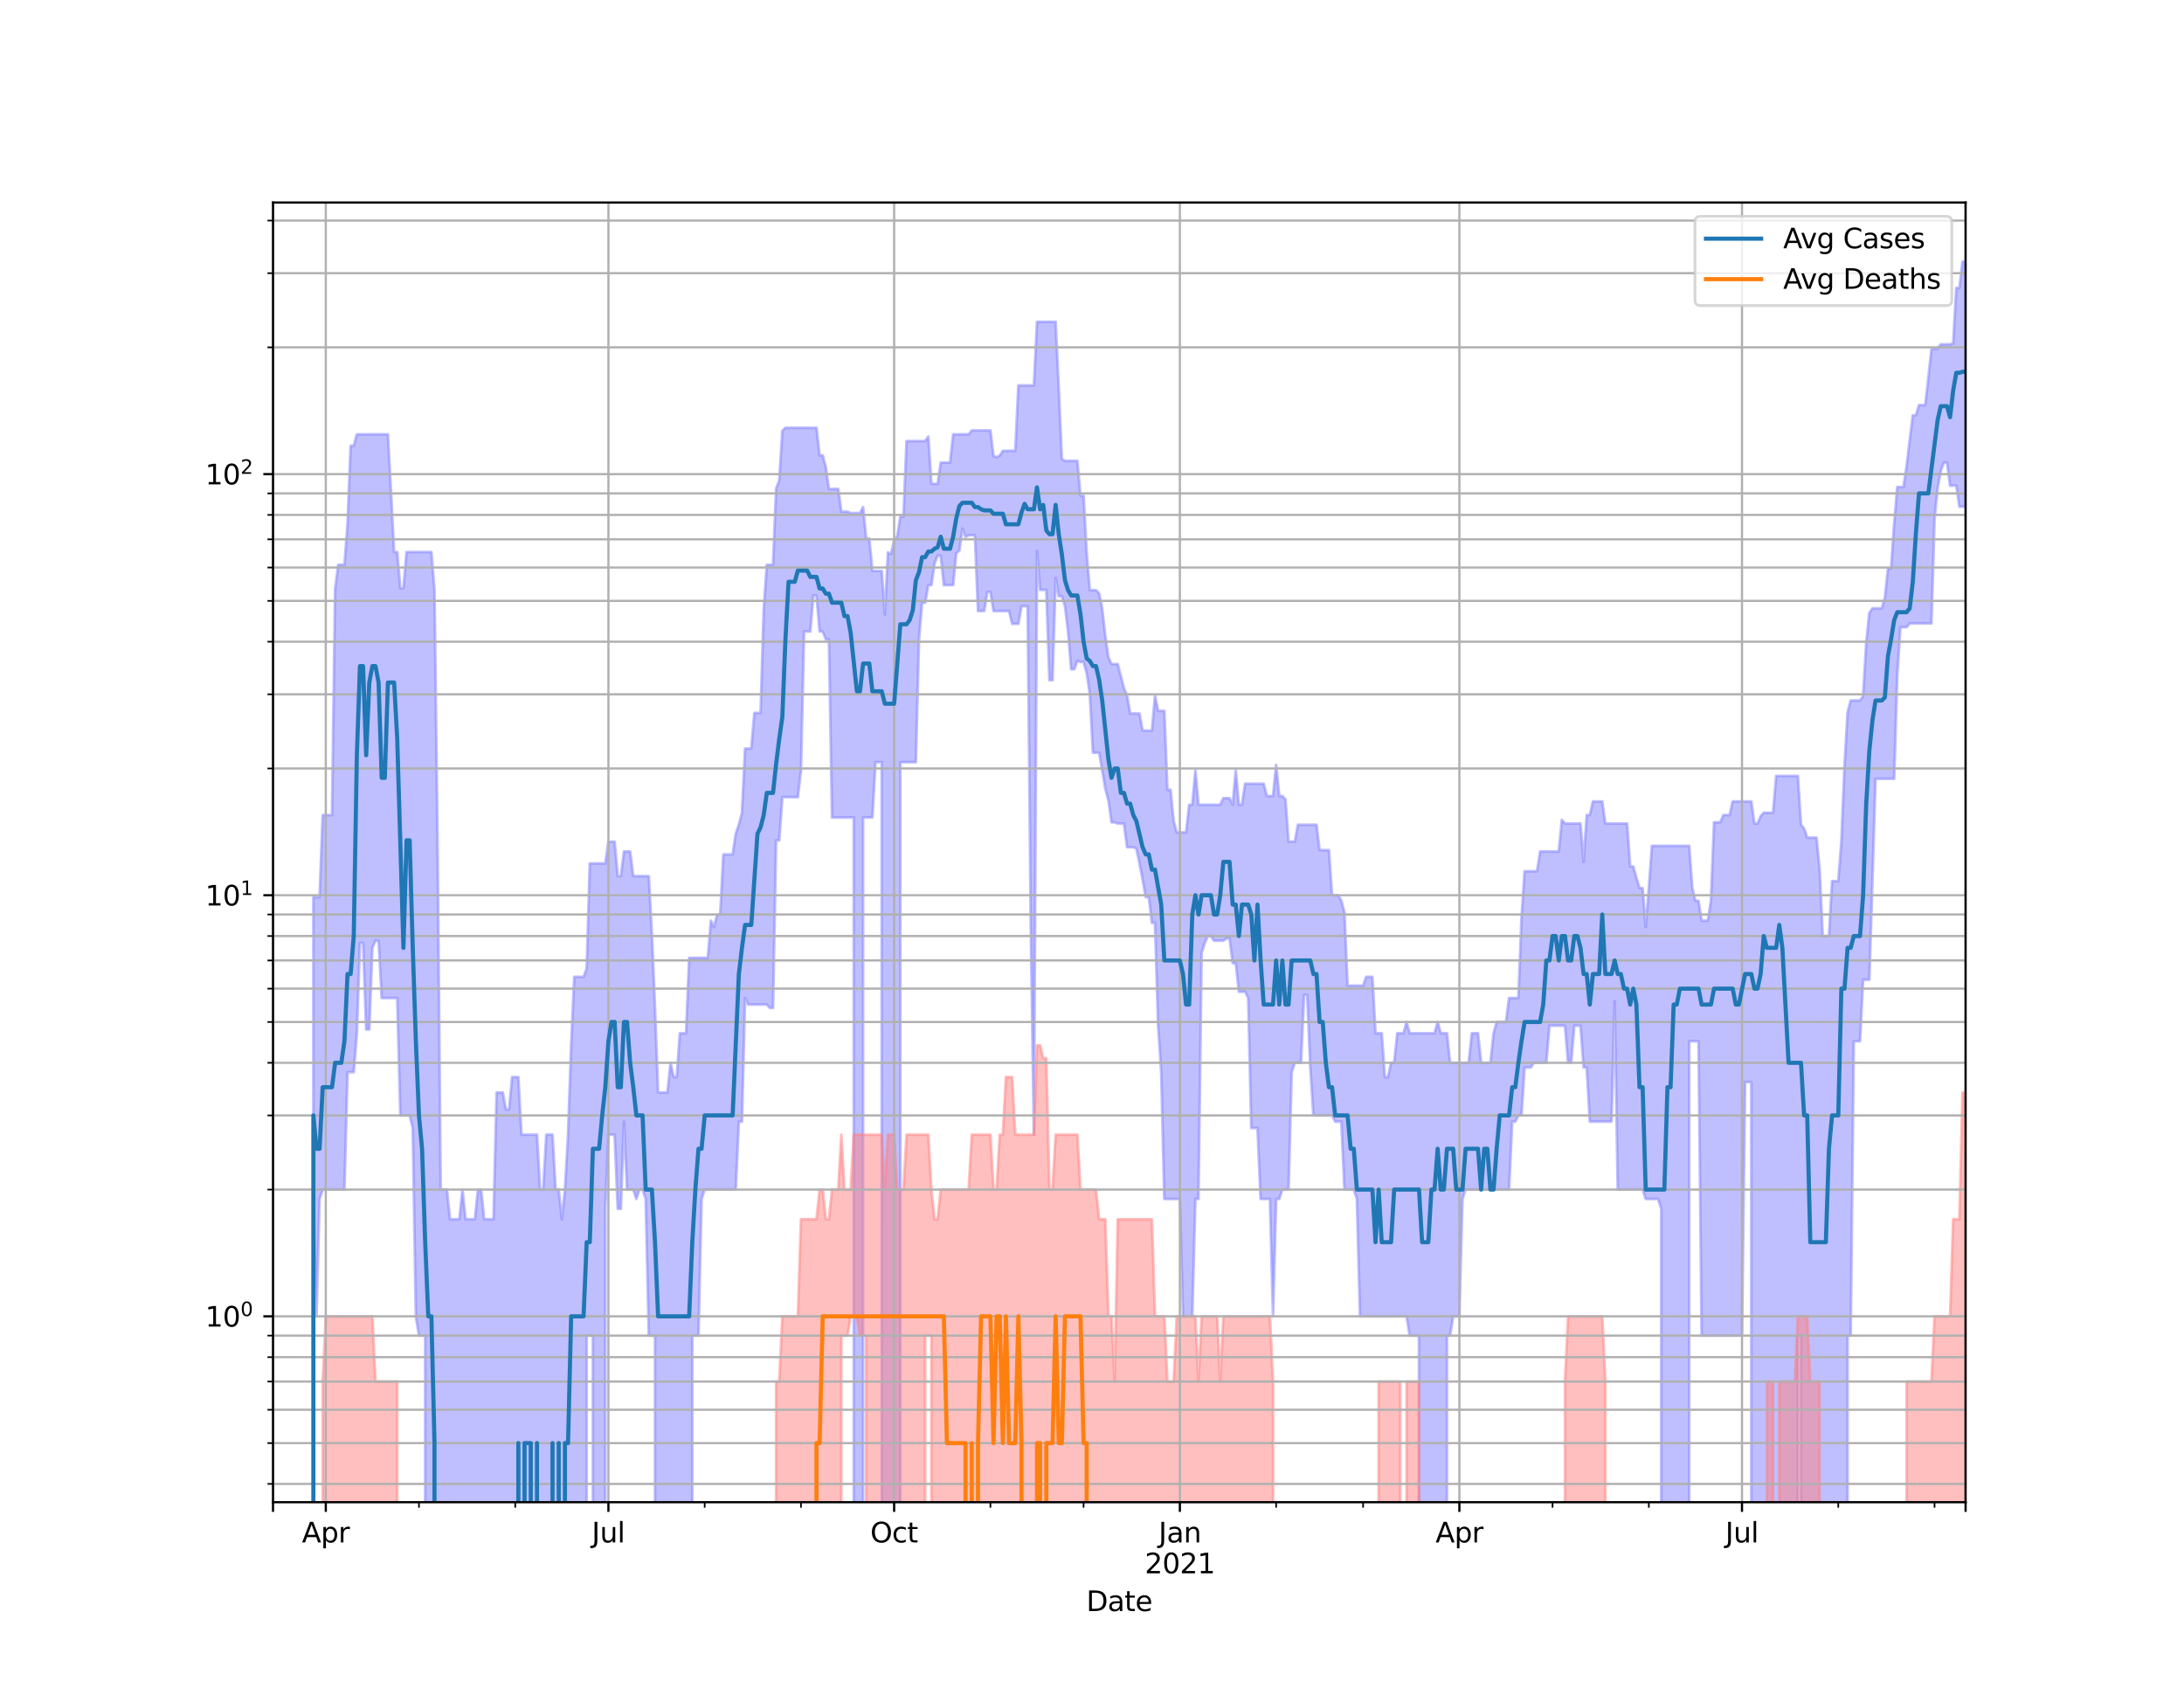 <?xml version="1.0" encoding="utf-8" standalone="no"?>
<!DOCTYPE svg PUBLIC "-//W3C//DTD SVG 1.1//EN"
  "http://www.w3.org/Graphics/SVG/1.1/DTD/svg11.dtd">
<svg height="612pt" version="1.1" viewBox="0 0 792 612" width="792pt" xmlns="http://www.w3.org/2000/svg" xmlns:xlink="http://www.w3.org/1999/xlink">
 <defs>
  <style type="text/css">*{stroke-linecap:butt;stroke-linejoin:round;}</style>
 </defs>
 <g id="figure_1">
  <g id="patch_1">
   <path d="M 0 612 
L 792 612 
L 792 0 
L 0 0 
z
" style="fill:#ffffff;"/>
  </g>
  <g id="axes_1">
   <g id="patch_2">
    <path d="M 99 544.68 
L 712.8 544.68 
L 712.8 73.44 
L 99 73.44 
z
" style="fill:#ffffff;"/>
   </g>
   <g id="PolyCollection_1">
    <path clip-path="url(#p68e2955192)" d="M 99 153169.905 
L 99 153169.905 
L 100.126 153169.905 
L 101.252 153169.905 
L 102.379 153169.905 
L 103.505 153169.905 
L 104.631 153169.905 
L 105.757 153169.905 
L 106.884 153169.905 
L 108.01 153169.905 
L 109.136 153169.905 
L 110.262 153169.905 
L 111.389 153169.905 
L 112.515 153169.905 
L 113.641 325.269 
L 114.767 325.269 
L 115.894 325.269 
L 117.02 295.54 
L 118.146 295.54 
L 119.272 295.54 
L 120.399 295.54 
L 121.525 213.512 
L 122.651 204.797 
L 123.777 204.797 
L 124.903 204.797 
L 126.03 190.109 
L 127.156 161.612 
L 128.282 161.612 
L 129.408 157.485 
L 130.535 157.485 
L 131.661 157.485 
L 132.787 157.485 
L 133.913 157.485 
L 135.04 157.485 
L 136.166 157.485 
L 137.292 157.485 
L 138.418 157.485 
L 139.545 157.485 
L 140.671 157.485 
L 141.797 178.529 
L 142.923 200.171 
L 144.05 200.171 
L 145.176 213.264 
L 146.302 213.264 
L 147.428 200.171 
L 148.554 200.171 
L 149.681 200.171 
L 150.807 200.171 
L 151.933 200.171 
L 153.059 200.171 
L 154.186 200.171 
L 155.312 200.171 
L 156.438 200.171 
L 157.564 214.011 
L 158.691 306.192 
L 159.817 431.33 
L 160.943 431.33 
L 162.069 431.33 
L 163.196 442.107 
L 164.322 442.107 
L 165.448 442.107 
L 166.574 442.107 
L 167.701 431.33 
L 168.827 442.107 
L 169.953 442.107 
L 171.079 442.107 
L 172.206 442.107 
L 173.332 431.33 
L 174.458 431.33 
L 175.584 442.107 
L 176.71 442.107 
L 177.837 442.107 
L 178.963 442.107 
L 180.089 396.142 
L 181.215 396.142 
L 182.342 396.142 
L 183.468 402.268 
L 184.594 402.268 
L 185.72 390.535 
L 186.847 390.535 
L 187.973 390.535 
L 189.099 411.429 
L 190.225 411.429 
L 191.352 411.429 
L 192.478 411.429 
L 193.604 411.429 
L 194.73 411.429 
L 195.857 431.33 
L 196.983 431.33 
L 198.109 411.429 
L 199.235 411.429 
L 200.361 411.429 
L 201.488 431.33 
L 202.614 431.33 
L 203.74 442.107 
L 204.866 431.33 
L 205.993 411.429 
L 207.119 379.044 
L 208.245 354.197 
L 209.371 354.197 
L 210.498 354.197 
L 211.624 354.197 
L 212.75 351.159 
L 213.876 313.067 
L 215.003 313.067 
L 216.129 313.067 
L 217.255 313.067 
L 218.381 313.067 
L 219.508 313.067 
L 220.634 305.194 
L 221.76 305.194 
L 222.886 305.194 
L 224.012 317.682 
L 225.139 317.682 
L 226.265 308.752 
L 227.391 308.752 
L 228.517 308.752 
L 229.644 317.682 
L 230.77 317.682 
L 231.896 317.682 
L 233.022 317.682 
L 234.149 317.682 
L 235.275 317.682 
L 236.401 338.576 
L 237.527 365.464 
L 238.654 396.142 
L 239.78 396.142 
L 240.906 396.142 
L 242.032 396.142 
L 243.159 385.365 
L 244.285 390.535 
L 245.411 390.535 
L 246.537 374.671 
L 247.663 374.671 
L 248.79 374.671 
L 249.916 347.314 
L 251.042 347.314 
L 252.168 347.314 
L 253.295 347.314 
L 254.421 347.314 
L 255.547 347.314 
L 256.673 347.314 
L 257.8 333.837 
L 258.926 336.164 
L 260.052 331.589 
L 261.178 331.589 
L 262.305 309.805 
L 263.431 309.805 
L 264.557 309.805 
L 265.683 309.805 
L 266.81 302.29 
L 267.936 299.054 
L 269.062 294.69 
L 270.188 271.419 
L 271.314 271.419 
L 272.441 271.419 
L 273.567 258.491 
L 274.693 258.491 
L 275.819 258.491 
L 276.946 221.137 
L 278.072 204.797 
L 279.198 204.797 
L 280.324 204.797 
L 281.451 177.151 
L 282.577 174.204 
L 283.703 156.216 
L 284.829 155.126 
L 285.956 155.126 
L 287.082 155.126 
L 288.208 155.126 
L 289.334 155.126 
L 290.461 155.126 
L 291.587 155.126 
L 292.713 155.126 
L 293.839 155.126 
L 294.966 155.126 
L 296.092 155.126 
L 297.218 165.109 
L 298.344 165.109 
L 299.47 169.437 
L 300.597 177.295 
L 301.723 177.295 
L 302.849 177.295 
L 303.975 177.295 
L 305.102 185.557 
L 306.228 185.557 
L 307.354 185.557 
L 308.48 186.047 
L 309.607 186.047 
L 310.733 186.047 
L 311.859 186.047 
L 312.985 183.868 
L 314.112 195.279 
L 315.238 195.279 
L 316.364 207.011 
L 317.49 207.011 
L 318.617 207.011 
L 319.743 207.011 
L 320.869 222.83 
L 321.995 200.273 
L 323.121 200.886 
L 324.248 195.847 
L 325.374 194.435 
L 326.5 187.29 
L 327.626 187.29 
L 328.753 159.93 
L 329.879 159.93 
L 331.005 159.93 
L 332.131 159.93 
L 333.258 159.93 
L 334.384 159.93 
L 335.51 159.93 
L 336.636 158.29 
L 337.763 175.451 
L 338.889 175.451 
L 340.015 175.451 
L 341.141 167.734 
L 342.268 167.734 
L 343.394 167.734 
L 344.52 167.734 
L 345.646 157.485 
L 346.772 157.485 
L 347.899 157.485 
L 349.025 157.485 
L 350.151 157.485 
L 351.277 157.485 
L 352.404 156.06 
L 353.53 156.06 
L 354.656 156.06 
L 355.782 156.06 
L 356.909 156.06 
L 358.035 156.06 
L 359.161 156.06 
L 360.287 165.349 
L 361.414 165.77 
L 362.54 165.229 
L 363.666 163.454 
L 364.792 163.454 
L 365.919 163.454 
L 367.045 163.454 
L 368.171 163.454 
L 369.297 139.755 
L 370.423 139.755 
L 371.55 139.755 
L 372.676 139.755 
L 373.802 139.755 
L 374.928 139.755 
L 376.055 116.677 
L 377.181 116.677 
L 378.307 116.677 
L 379.433 116.677 
L 380.56 116.677 
L 381.686 116.677 
L 382.812 116.677 
L 383.938 140.618 
L 385.065 166.378 
L 386.191 167.114 
L 387.317 167.114 
L 388.443 167.114 
L 389.57 167.114 
L 390.696 167.114 
L 391.822 179.712 
L 392.948 179.712 
L 394.074 200.579 
L 395.201 214.011 
L 396.327 214.011 
L 397.453 214.011 
L 398.579 215.147 
L 399.706 220.72 
L 400.832 230.712 
L 401.958 238.382 
L 403.084 240.774 
L 404.211 240.774 
L 405.337 240.774 
L 406.463 245.228 
L 407.589 249.575 
L 408.716 252.193 
L 409.842 258.736 
L 410.968 258.736 
L 412.094 258.736 
L 413.221 258.736 
L 414.347 264.909 
L 415.473 264.909 
L 416.599 264.909 
L 417.726 264.909 
L 418.852 252.193 
L 419.978 257.761 
L 421.104 257.761 
L 422.23 257.761 
L 423.357 286.365 
L 424.483 286.365 
L 425.609 297.715 
L 426.735 301.818 
L 427.862 301.818 
L 428.988 301.818 
L 430.114 301.818 
L 431.24 291.797 
L 432.367 291.797 
L 433.493 279.304 
L 434.619 291.797 
L 435.745 291.797 
L 436.872 291.797 
L 437.998 291.797 
L 439.124 291.797 
L 440.25 291.797 
L 441.377 291.797 
L 442.503 291.797 
L 443.629 289.414 
L 444.755 289.414 
L 445.881 289.414 
L 447.008 291.797 
L 448.134 279.304 
L 449.26 291.797 
L 450.386 291.797 
L 451.513 284.167 
L 452.639 284.167 
L 453.765 284.167 
L 454.891 284.167 
L 456.018 284.167 
L 457.144 284.167 
L 458.27 284.167 
L 459.396 288.639 
L 460.523 288.639 
L 461.649 288.639 
L 462.775 277.324 
L 463.901 288.639 
L 465.028 288.639 
L 466.154 289.806 
L 467.28 305.194 
L 468.406 305.194 
L 469.532 305.194 
L 470.659 299.054 
L 471.785 299.054 
L 472.911 299.054 
L 474.037 299.054 
L 475.164 299.054 
L 476.29 299.054 
L 477.416 299.054 
L 478.542 308.232 
L 479.669 308.232 
L 480.795 308.232 
L 481.921 308.232 
L 483.047 324.602 
L 484.174 324.602 
L 485.3 324.602 
L 486.426 326.622 
L 487.552 330.856 
L 488.679 357.381 
L 489.805 357.381 
L 490.931 357.381 
L 492.057 357.381 
L 493.183 357.381 
L 494.31 357.381 
L 495.436 354.197 
L 496.562 354.197 
L 497.688 354.197 
L 498.815 374.671 
L 499.941 374.671 
L 501.067 374.671 
L 502.193 390.535 
L 503.32 390.535 
L 504.446 385.365 
L 505.572 385.365 
L 506.698 374.671 
L 507.825 374.671 
L 508.951 374.671 
L 510.077 370.567 
L 511.203 374.671 
L 512.33 374.671 
L 513.456 374.671 
L 514.582 374.671 
L 515.708 374.671 
L 516.834 374.671 
L 517.961 374.671 
L 519.087 374.671 
L 520.213 374.671 
L 521.339 370.567 
L 522.466 374.671 
L 523.592 374.671 
L 524.718 374.671 
L 525.844 385.365 
L 526.971 385.365 
L 528.097 385.365 
L 529.223 385.365 
L 530.349 385.365 
L 531.476 385.365 
L 532.602 385.365 
L 533.728 374.671 
L 534.854 374.671 
L 535.981 374.671 
L 537.107 385.365 
L 538.233 385.365 
L 539.359 385.365 
L 540.486 385.365 
L 541.612 374.671 
L 542.738 370.567 
L 543.864 370.567 
L 544.99 370.567 
L 546.117 370.567 
L 547.243 361.878 
L 548.369 361.878 
L 549.495 361.878 
L 550.622 361.878 
L 551.748 333.079 
L 552.874 315.913 
L 554 315.913 
L 555.127 315.913 
L 556.253 315.913 
L 557.379 315.913 
L 558.505 308.752 
L 559.632 308.752 
L 560.758 308.752 
L 561.884 308.752 
L 563.01 308.752 
L 564.137 308.752 
L 565.263 308.752 
L 566.389 297.274 
L 567.515 298.605 
L 568.641 298.605 
L 569.768 298.605 
L 570.894 298.605 
L 572.02 298.605 
L 573.146 298.605 
L 574.273 312.512 
L 575.399 295.54 
L 576.525 295.54 
L 577.651 290.595 
L 578.778 290.595 
L 579.904 290.595 
L 581.03 290.595 
L 582.156 298.605 
L 583.283 298.605 
L 584.409 298.605 
L 585.535 298.605 
L 586.661 298.605 
L 587.788 298.605 
L 588.914 298.605 
L 590.04 298.605 
L 591.166 314.191 
L 592.292 314.191 
L 593.419 318.282 
L 594.545 322.001 
L 595.671 322.001 
L 596.797 336.164 
L 597.924 322.001 
L 599.05 306.696 
L 600.176 306.696 
L 601.302 306.696 
L 602.429 306.696 
L 603.555 306.696 
L 604.681 306.696 
L 605.807 306.696 
L 606.934 306.696 
L 608.06 306.696 
L 609.186 306.696 
L 610.312 306.696 
L 611.439 306.696 
L 612.565 306.696 
L 613.691 322.001 
L 614.817 326.622 
L 615.943 326.622 
L 617.07 333.837 
L 618.196 333.837 
L 619.322 333.837 
L 620.448 326.622 
L 621.575 298.158 
L 622.701 298.158 
L 623.827 298.158 
L 624.953 295.54 
L 626.08 295.54 
L 627.206 295.54 
L 628.332 290.595 
L 629.458 290.595 
L 630.585 290.595 
L 631.711 290.595 
L 632.837 290.595 
L 633.963 290.595 
L 635.09 290.595 
L 636.216 298.605 
L 637.342 298.605 
L 638.468 295.969 
L 639.594 294.69 
L 640.721 294.69 
L 641.847 294.69 
L 642.973 294.69 
L 644.099 281.344 
L 645.226 281.344 
L 646.352 281.344 
L 647.478 281.344 
L 648.604 281.344 
L 649.731 281.344 
L 650.857 281.344 
L 651.983 281.344 
L 653.109 299.054 
L 654.236 300.422 
L 655.362 303.726 
L 656.488 303.726 
L 657.614 303.726 
L 658.741 303.726 
L 659.867 315.334 
L 660.993 339.4 
L 662.119 339.4 
L 663.246 339.4 
L 664.372 319.499 
L 665.498 319.499 
L 666.624 319.499 
L 667.75 305.194 
L 668.877 277.65 
L 670.003 258.247 
L 671.129 253.998 
L 672.255 253.998 
L 673.382 253.998 
L 674.508 253.998 
L 675.634 252.416 
L 676.76 233.005 
L 677.887 222.261 
L 679.013 220.582 
L 680.139 220.582 
L 681.265 220.582 
L 682.392 220.582 
L 683.518 216.822 
L 684.644 206.117 
L 685.77 206.117 
L 686.897 189.847 
L 688.023 176.58 
L 689.149 176.58 
L 690.275 176.58 
L 691.401 169.118 
L 692.528 159.654 
L 693.654 150.599 
L 694.78 150.599 
L 695.906 146.905 
L 697.033 146.905 
L 698.159 146.905 
L 699.285 136.956 
L 700.411 126.645 
L 701.538 126.444 
L 702.664 126.444 
L 703.79 124.859 
L 704.916 124.859 
L 706.043 124.859 
L 707.169 124.859 
L 708.295 124.469 
L 709.421 104.418 
L 710.548 104.418 
L 711.674 94.86 
L 712.8 94.86 
L 712.8 183.709 
L 712.8 183.709 
L 711.674 183.709 
L 710.548 183.709 
L 709.421 176.083 
L 708.295 176.083 
L 707.169 176.083 
L 706.043 167.734 
L 704.916 167.734 
L 703.79 170.792 
L 702.664 176.936 
L 701.538 188.132 
L 700.411 226.051 
L 699.285 226.051 
L 698.159 226.051 
L 697.033 226.051 
L 695.906 226.051 
L 694.78 226.051 
L 693.654 226.051 
L 692.528 226.051 
L 691.401 227.415 
L 690.275 227.415 
L 689.149 227.415 
L 688.023 244.829 
L 686.897 282.389 
L 685.77 282.389 
L 684.644 282.389 
L 683.518 282.389 
L 682.392 282.389 
L 681.265 282.389 
L 680.139 282.389 
L 679.013 319.499 
L 677.887 355.242 
L 676.76 355.242 
L 675.634 355.242 
L 674.508 377.554 
L 673.382 377.554 
L 672.255 377.554 
L 671.129 484.282 
L 670.003 484.282 
L 668.877 153169.905 
L 667.75 153169.905 
L 666.624 153169.905 
L 665.498 153169.905 
L 664.372 153169.905 
L 663.246 153169.905 
L 662.119 153169.905 
L 660.993 153169.905 
L 659.867 153169.905 
L 658.741 153169.905 
L 657.614 153169.905 
L 656.488 153169.905 
L 655.362 153169.905 
L 654.236 153169.905 
L 653.109 484.282 
L 651.983 484.282 
L 650.857 153169.905 
L 649.731 153169.905 
L 648.604 153169.905 
L 647.478 153169.905 
L 646.352 153169.905 
L 645.226 153169.905 
L 644.099 153169.905 
L 642.973 153169.905 
L 641.847 153169.905 
L 640.721 153169.905 
L 639.594 153169.905 
L 638.468 153169.905 
L 637.342 153169.905 
L 636.216 153169.905 
L 635.09 392.352 
L 633.963 392.352 
L 632.837 392.352 
L 631.711 484.282 
L 630.585 484.282 
L 629.458 484.282 
L 628.332 484.282 
L 627.206 484.282 
L 626.08 484.282 
L 624.953 484.282 
L 623.827 484.282 
L 622.701 484.282 
L 621.575 484.282 
L 620.448 484.282 
L 619.322 484.282 
L 618.196 484.282 
L 617.07 484.282 
L 615.943 377.554 
L 614.817 377.554 
L 613.691 377.554 
L 612.565 377.554 
L 611.439 153169.905 
L 610.312 153169.905 
L 609.186 153169.905 
L 608.06 153169.905 
L 606.934 153169.905 
L 605.807 153169.905 
L 604.681 153169.905 
L 603.555 153169.905 
L 602.429 438.317 
L 601.302 434.731 
L 600.176 434.731 
L 599.05 434.731 
L 597.924 434.731 
L 596.797 434.731 
L 595.671 431.33 
L 594.545 431.33 
L 593.419 431.33 
L 592.292 431.33 
L 591.166 431.33 
L 590.04 431.33 
L 588.914 431.33 
L 587.788 431.33 
L 586.661 431.33 
L 585.535 363.052 
L 584.409 406.69 
L 583.283 406.69 
L 582.156 406.69 
L 581.03 406.69 
L 579.904 406.69 
L 578.778 406.69 
L 577.651 406.69 
L 576.525 406.69 
L 575.399 387.044 
L 574.273 387.044 
L 573.146 371.907 
L 572.02 371.907 
L 570.894 371.907 
L 569.768 385.365 
L 568.641 385.365 
L 567.515 371.907 
L 566.389 371.907 
L 565.263 371.907 
L 564.137 371.907 
L 563.01 371.907 
L 561.884 371.907 
L 560.758 385.365 
L 559.632 385.365 
L 558.505 385.365 
L 557.379 385.365 
L 556.253 385.365 
L 555.127 387.044 
L 554 387.044 
L 552.874 387.044 
L 551.748 404.442 
L 550.622 404.442 
L 549.495 406.69 
L 548.369 406.69 
L 547.243 431.33 
L 546.117 431.33 
L 544.99 431.33 
L 543.864 431.33 
L 542.738 431.33 
L 541.612 431.33 
L 540.486 431.33 
L 539.359 431.33 
L 538.233 431.33 
L 537.107 431.33 
L 535.981 431.33 
L 534.854 431.33 
L 533.728 431.33 
L 532.602 431.33 
L 531.476 431.33 
L 530.349 434.731 
L 529.223 477.295 
L 528.097 477.295 
L 526.971 477.295 
L 525.844 484.282 
L 524.718 484.282 
L 523.592 153169.905 
L 522.466 153169.905 
L 521.339 153169.905 
L 520.213 153169.905 
L 519.087 153169.905 
L 517.961 153169.905 
L 516.834 153169.905 
L 515.708 153169.905 
L 514.582 484.282 
L 513.456 484.282 
L 512.33 484.282 
L 511.203 484.282 
L 510.077 477.295 
L 508.951 477.295 
L 507.825 477.295 
L 506.698 477.295 
L 505.572 477.295 
L 504.446 477.295 
L 503.32 477.295 
L 502.193 477.295 
L 501.067 477.295 
L 499.941 477.295 
L 498.815 477.295 
L 497.688 477.295 
L 496.562 477.295 
L 495.436 477.295 
L 494.31 477.295 
L 493.183 477.295 
L 492.057 434.731 
L 490.931 431.33 
L 489.805 431.33 
L 488.679 431.33 
L 487.552 431.33 
L 486.426 406.69 
L 485.3 406.69 
L 484.174 406.69 
L 483.047 404.442 
L 481.921 404.442 
L 480.795 404.442 
L 479.669 404.442 
L 478.542 404.442 
L 477.416 404.442 
L 476.29 404.442 
L 475.164 387.044 
L 474.037 360.725 
L 472.911 360.725 
L 471.785 385.365 
L 470.659 385.365 
L 469.532 385.365 
L 468.406 388.766 
L 467.28 431.33 
L 466.154 431.33 
L 465.028 431.33 
L 463.901 434.731 
L 462.775 434.731 
L 461.649 477.295 
L 460.523 434.731 
L 459.396 434.731 
L 458.27 434.731 
L 457.144 434.731 
L 456.018 409.017 
L 454.891 409.017 
L 453.765 409.017 
L 452.639 361.878 
L 451.513 359.592 
L 450.386 359.592 
L 449.26 359.592 
L 448.134 349.209 
L 447.008 349.209 
L 445.881 340.234 
L 444.755 340.234 
L 443.629 341.079 
L 442.503 341.079 
L 441.377 341.079 
L 440.25 341.079 
L 439.124 339.4 
L 437.998 339.4 
L 436.872 341.934 
L 435.745 345.472 
L 434.619 434.731 
L 433.493 434.731 
L 432.367 477.295 
L 431.24 477.295 
L 430.114 477.295 
L 428.988 477.295 
L 427.862 434.731 
L 426.735 434.731 
L 425.609 434.731 
L 424.483 434.731 
L 423.357 434.731 
L 422.23 434.731 
L 421.104 388.766 
L 419.978 371.907 
L 418.852 334.604 
L 417.726 334.604 
L 416.599 325.269 
L 415.473 325.269 
L 414.347 318.888 
L 413.221 313.067 
L 412.094 307.716 
L 410.968 307.204 
L 409.842 307.204 
L 408.716 307.204 
L 407.589 298.605 
L 406.463 298.605 
L 405.337 298.605 
L 404.211 298.158 
L 403.084 298.158 
L 401.958 290.199 
L 400.832 285.994 
L 399.706 279.304 
L 398.579 272.923 
L 397.453 272.923 
L 396.327 272.923 
L 395.201 251.529 
L 394.074 244.037 
L 392.948 240.028 
L 391.822 240.028 
L 390.696 239.659 
L 389.57 242.674 
L 388.443 242.674 
L 387.317 228.965 
L 386.191 219.758 
L 385.065 216.173 
L 383.938 216.173 
L 382.812 209.536 
L 381.686 246.646 
L 380.56 246.646 
L 379.433 213.886 
L 378.307 213.886 
L 377.181 213.886 
L 376.055 199.766 
L 374.928 411.429 
L 373.802 336.164 
L 372.676 219.758 
L 371.55 219.758 
L 370.423 219.758 
L 369.297 226.201 
L 368.171 226.201 
L 367.045 226.201 
L 365.919 221.556 
L 364.792 221.556 
L 363.666 221.556 
L 362.54 221.556 
L 361.414 221.556 
L 360.287 221.556 
L 359.161 214.639 
L 358.035 214.639 
L 356.909 221.556 
L 355.782 221.556 
L 354.656 221.556 
L 353.53 194.063 
L 352.404 194.063 
L 351.277 194.063 
L 350.151 194.715 
L 349.025 191.698 
L 347.899 199.665 
L 346.772 200.579 
L 345.646 212.16 
L 344.52 212.16 
L 343.394 212.16 
L 342.268 212.16 
L 341.141 201.505 
L 340.015 201.505 
L 338.889 204.363 
L 337.763 212.16 
L 336.636 212.16 
L 335.51 218.541 
L 334.384 218.541 
L 333.258 231.848 
L 332.131 276.356 
L 331.005 276.356 
L 329.879 276.356 
L 328.753 276.356 
L 327.626 276.356 
L 326.5 276.356 
L 325.374 153169.905 
L 324.248 153169.905 
L 323.121 153169.905 
L 321.995 153169.905 
L 320.869 153169.905 
L 319.743 276.356 
L 318.617 276.356 
L 317.49 276.356 
L 316.364 296.401 
L 315.238 296.401 
L 314.112 296.401 
L 312.985 296.401 
L 311.859 153169.905 
L 310.733 153169.905 
L 309.607 296.401 
L 308.48 296.401 
L 307.354 296.401 
L 306.228 296.401 
L 305.102 296.401 
L 303.975 296.401 
L 302.849 296.401 
L 301.723 296.401 
L 300.597 231.848 
L 299.47 231.848 
L 298.344 228.965 
L 297.218 228.965 
L 296.092 215.915 
L 294.966 215.915 
L 293.839 228.965 
L 292.713 228.965 
L 291.587 228.965 
L 290.461 279.304 
L 289.334 289.026 
L 288.208 289.026 
L 287.082 289.026 
L 285.956 289.026 
L 284.829 289.026 
L 283.703 289.026 
L 282.577 304.701 
L 281.451 304.701 
L 280.324 365.464 
L 279.198 365.464 
L 278.072 364.247 
L 276.946 364.247 
L 275.819 364.247 
L 274.693 364.247 
L 273.567 364.247 
L 272.441 364.247 
L 271.314 364.247 
L 270.188 361.878 
L 269.062 406.69 
L 267.936 406.69 
L 266.81 431.33 
L 265.683 431.33 
L 264.557 431.33 
L 263.431 431.33 
L 262.305 431.33 
L 261.178 431.33 
L 260.052 431.33 
L 258.926 431.33 
L 257.8 431.33 
L 256.673 431.33 
L 255.547 431.33 
L 254.421 434.731 
L 253.295 484.282 
L 252.168 484.282 
L 251.042 484.282 
L 249.916 153169.905 
L 248.79 153169.905 
L 247.663 153169.905 
L 246.537 153169.905 
L 245.411 153169.905 
L 244.285 153169.905 
L 243.159 153169.905 
L 242.032 153169.905 
L 240.906 153169.905 
L 239.78 153169.905 
L 238.654 153169.905 
L 237.527 484.282 
L 236.401 484.282 
L 235.275 484.282 
L 234.149 434.731 
L 233.022 431.33 
L 231.896 431.33 
L 230.77 434.731 
L 229.644 431.33 
L 228.517 431.33 
L 227.391 431.33 
L 226.265 406.69 
L 225.139 438.317 
L 224.012 438.317 
L 222.886 411.429 
L 221.76 411.429 
L 220.634 411.429 
L 219.508 438.317 
L 218.381 153169.905 
L 217.255 153169.905 
L 216.129 153169.905 
L 215.003 484.282 
L 213.876 484.282 
L 212.75 484.282 
L 211.624 153169.905 
L 210.498 153169.905 
L 209.371 153169.905 
L 208.245 153169.905 
L 207.119 153169.905 
L 205.993 153169.905 
L 204.866 153169.905 
L 203.74 153169.905 
L 202.614 153169.905 
L 201.488 153169.905 
L 200.361 153169.905 
L 199.235 153169.905 
L 198.109 153169.905 
L 196.983 153169.905 
L 195.857 153169.905 
L 194.73 153169.905 
L 193.604 153169.905 
L 192.478 153169.905 
L 191.352 153169.905 
L 190.225 153169.905 
L 189.099 153169.905 
L 187.973 153169.905 
L 186.847 153169.905 
L 185.72 153169.905 
L 184.594 153169.905 
L 183.468 153169.905 
L 182.342 153169.905 
L 181.215 153169.905 
L 180.089 153169.905 
L 178.963 153169.905 
L 177.837 153169.905 
L 176.71 153169.905 
L 175.584 153169.905 
L 174.458 153169.905 
L 173.332 153169.905 
L 172.206 153169.905 
L 171.079 153169.905 
L 169.953 153169.905 
L 168.827 153169.905 
L 167.701 153169.905 
L 166.574 153169.905 
L 165.448 153169.905 
L 164.322 153169.905 
L 163.196 153169.905 
L 162.069 153169.905 
L 160.943 153169.905 
L 159.817 153169.905 
L 158.691 153169.905 
L 157.564 153169.905 
L 156.438 153169.905 
L 155.312 153169.905 
L 154.186 484.282 
L 153.059 484.282 
L 151.933 484.282 
L 150.807 477.295 
L 149.681 409.017 
L 148.554 404.442 
L 147.428 404.442 
L 146.302 404.442 
L 145.176 404.442 
L 144.05 361.878 
L 142.923 361.878 
L 141.797 361.878 
L 140.671 361.878 
L 139.545 361.878 
L 138.418 361.878 
L 137.292 341.079 
L 136.166 341.079 
L 135.04 343.68 
L 133.913 373.274 
L 132.787 373.274 
L 131.661 341.934 
L 130.535 341.934 
L 129.408 374.671 
L 128.282 388.766 
L 127.156 388.766 
L 126.03 388.766 
L 124.903 431.33 
L 123.777 431.33 
L 122.651 431.33 
L 121.525 431.33 
L 120.399 431.33 
L 119.272 431.33 
L 118.146 431.33 
L 117.02 431.33 
L 115.894 434.731 
L 114.767 477.295 
L 113.641 434.731 
L 112.515 153169.905 
L 111.389 153169.905 
L 110.262 153169.905 
L 109.136 153169.905 
L 108.01 153169.905 
L 106.884 153169.905 
L 105.757 153169.905 
L 104.631 153169.905 
L 103.505 153169.905 
L 102.379 153169.905 
L 101.252 153169.905 
L 100.126 153169.905 
L 99 153169.905 
z
" style="fill:#8080ff;fill-opacity:0.5;stroke:#8080ff;stroke-opacity:0.5;"/>
   </g>
   <g id="PolyCollection_2">
    <path clip-path="url(#p68e2955192)" d="M 99 153169.905 
L 99 153169.905 
L 100.126 153169.905 
L 101.252 153169.905 
L 102.379 153169.905 
L 103.505 153169.905 
L 104.631 153169.905 
L 105.757 153169.905 
L 106.884 153169.905 
L 108.01 153169.905 
L 109.136 153169.905 
L 110.262 153169.905 
L 111.389 153169.905 
L 112.515 153169.905 
L 113.641 153169.905 
L 114.767 153169.905 
L 115.894 153169.905 
L 117.02 500.947 
L 118.146 477.295 
L 119.272 477.295 
L 120.399 477.295 
L 121.525 477.295 
L 122.651 477.295 
L 123.777 477.295 
L 124.903 477.295 
L 126.03 477.295 
L 127.156 477.295 
L 128.282 477.295 
L 129.408 477.295 
L 130.535 477.295 
L 131.661 477.295 
L 132.787 477.295 
L 133.913 477.295 
L 135.04 477.295 
L 136.166 500.947 
L 137.292 500.947 
L 138.418 500.947 
L 139.545 500.947 
L 140.671 500.947 
L 141.797 500.947 
L 142.923 500.947 
L 144.05 500.947 
L 145.176 153169.905 
L 146.302 153169.905 
L 147.428 153169.905 
L 148.554 153169.905 
L 149.681 153169.905 
L 150.807 153169.905 
L 151.933 153169.905 
L 153.059 153169.905 
L 154.186 153169.905 
L 155.312 153169.905 
L 156.438 153169.905 
L 157.564 153169.905 
L 158.691 153169.905 
L 159.817 153169.905 
L 160.943 153169.905 
L 162.069 153169.905 
L 163.196 153169.905 
L 164.322 153169.905 
L 165.448 153169.905 
L 166.574 153169.905 
L 167.701 153169.905 
L 168.827 153169.905 
L 169.953 153169.905 
L 171.079 153169.905 
L 172.206 153169.905 
L 173.332 153169.905 
L 174.458 153169.905 
L 175.584 153169.905 
L 176.71 153169.905 
L 177.837 153169.905 
L 178.963 153169.905 
L 180.089 153169.905 
L 181.215 153169.905 
L 182.342 153169.905 
L 183.468 153169.905 
L 184.594 153169.905 
L 185.72 153169.905 
L 186.847 153169.905 
L 187.973 153169.905 
L 189.099 153169.905 
L 190.225 153169.905 
L 191.352 153169.905 
L 192.478 153169.905 
L 193.604 153169.905 
L 194.73 153169.905 
L 195.857 153169.905 
L 196.983 153169.905 
L 198.109 153169.905 
L 199.235 153169.905 
L 200.361 153169.905 
L 201.488 153169.905 
L 202.614 153169.905 
L 203.74 153169.905 
L 204.866 153169.905 
L 205.993 153169.905 
L 207.119 153169.905 
L 208.245 153169.905 
L 209.371 153169.905 
L 210.498 153169.905 
L 211.624 153169.905 
L 212.75 153169.905 
L 213.876 153169.905 
L 215.003 153169.905 
L 216.129 153169.905 
L 217.255 153169.905 
L 218.381 153169.905 
L 219.508 153169.905 
L 220.634 153169.905 
L 221.76 153169.905 
L 222.886 153169.905 
L 224.012 153169.905 
L 225.139 153169.905 
L 226.265 153169.905 
L 227.391 153169.905 
L 228.517 153169.905 
L 229.644 153169.905 
L 230.77 153169.905 
L 231.896 153169.905 
L 233.022 153169.905 
L 234.149 153169.905 
L 235.275 153169.905 
L 236.401 153169.905 
L 237.527 153169.905 
L 238.654 153169.905 
L 239.78 153169.905 
L 240.906 153169.905 
L 242.032 153169.905 
L 243.159 153169.905 
L 244.285 153169.905 
L 245.411 153169.905 
L 246.537 153169.905 
L 247.663 153169.905 
L 248.79 153169.905 
L 249.916 153169.905 
L 251.042 153169.905 
L 252.168 153169.905 
L 253.295 153169.905 
L 254.421 153169.905 
L 255.547 153169.905 
L 256.673 153169.905 
L 257.8 153169.905 
L 258.926 153169.905 
L 260.052 153169.905 
L 261.178 153169.905 
L 262.305 153169.905 
L 263.431 153169.905 
L 264.557 153169.905 
L 265.683 153169.905 
L 266.81 153169.905 
L 267.936 153169.905 
L 269.062 153169.905 
L 270.188 153169.905 
L 271.314 153169.905 
L 272.441 153169.905 
L 273.567 153169.905 
L 274.693 153169.905 
L 275.819 153169.905 
L 276.946 153169.905 
L 278.072 153169.905 
L 279.198 153169.905 
L 280.324 153169.905 
L 281.451 500.947 
L 282.577 500.947 
L 283.703 477.295 
L 284.829 477.295 
L 285.956 477.295 
L 287.082 477.295 
L 288.208 477.295 
L 289.334 477.295 
L 290.461 442.107 
L 291.587 442.107 
L 292.713 442.107 
L 293.839 442.107 
L 294.966 442.107 
L 296.092 442.107 
L 297.218 431.33 
L 298.344 431.33 
L 299.47 442.107 
L 300.597 442.107 
L 301.723 431.33 
L 302.849 431.33 
L 303.975 431.33 
L 305.102 411.429 
L 306.228 431.33 
L 307.354 431.33 
L 308.48 431.33 
L 309.607 411.429 
L 310.733 411.429 
L 311.859 411.429 
L 312.985 411.429 
L 314.112 411.429 
L 315.238 411.429 
L 316.364 411.429 
L 317.49 411.429 
L 318.617 411.429 
L 319.743 411.429 
L 320.869 431.33 
L 321.995 411.429 
L 323.121 411.429 
L 324.248 411.429 
L 325.374 431.33 
L 326.5 431.33 
L 327.626 431.33 
L 328.753 411.429 
L 329.879 411.429 
L 331.005 411.429 
L 332.131 411.429 
L 333.258 411.429 
L 334.384 411.429 
L 335.51 411.429 
L 336.636 411.429 
L 337.763 431.33 
L 338.889 442.107 
L 340.015 442.107 
L 341.141 431.33 
L 342.268 431.33 
L 343.394 431.33 
L 344.52 431.33 
L 345.646 431.33 
L 346.772 431.33 
L 347.899 431.33 
L 349.025 431.33 
L 350.151 431.33 
L 351.277 431.33 
L 352.404 411.429 
L 353.53 411.429 
L 354.656 411.429 
L 355.782 411.429 
L 356.909 411.429 
L 358.035 411.429 
L 359.161 411.429 
L 360.287 431.33 
L 361.414 431.33 
L 362.54 411.429 
L 363.666 411.429 
L 364.792 390.535 
L 365.919 390.535 
L 367.045 390.535 
L 368.171 411.429 
L 369.297 411.429 
L 370.423 411.429 
L 371.55 411.429 
L 372.676 411.429 
L 373.802 411.429 
L 374.928 411.429 
L 376.055 379.044 
L 377.181 379.044 
L 378.307 383.727 
L 379.433 383.727 
L 380.56 431.33 
L 381.686 431.33 
L 382.812 411.429 
L 383.938 411.429 
L 385.065 411.429 
L 386.191 411.429 
L 387.317 411.429 
L 388.443 411.429 
L 389.57 411.429 
L 390.696 411.429 
L 391.822 431.33 
L 392.948 431.33 
L 394.074 431.33 
L 395.201 431.33 
L 396.327 431.33 
L 397.453 431.33 
L 398.579 442.107 
L 399.706 442.107 
L 400.832 442.107 
L 401.958 477.295 
L 403.084 477.295 
L 404.211 500.947 
L 405.337 442.107 
L 406.463 442.107 
L 407.589 442.107 
L 408.716 442.107 
L 409.842 442.107 
L 410.968 442.107 
L 412.094 442.107 
L 413.221 442.107 
L 414.347 442.107 
L 415.473 442.107 
L 416.599 442.107 
L 417.726 442.107 
L 418.852 477.295 
L 419.978 477.295 
L 421.104 477.295 
L 422.23 477.295 
L 423.357 500.947 
L 424.483 500.947 
L 425.609 500.947 
L 426.735 477.295 
L 427.862 477.295 
L 428.988 477.295 
L 430.114 477.295 
L 431.24 477.295 
L 432.367 477.295 
L 433.493 477.295 
L 434.619 500.947 
L 435.745 477.295 
L 436.872 477.295 
L 437.998 477.295 
L 439.124 477.295 
L 440.25 477.295 
L 441.377 477.295 
L 442.503 500.947 
L 443.629 477.295 
L 444.755 477.295 
L 445.881 477.295 
L 447.008 477.295 
L 448.134 477.295 
L 449.26 477.295 
L 450.386 477.295 
L 451.513 477.295 
L 452.639 477.295 
L 453.765 477.295 
L 454.891 477.295 
L 456.018 477.295 
L 457.144 477.295 
L 458.27 477.295 
L 459.396 477.295 
L 460.523 477.295 
L 461.649 500.947 
L 462.775 153169.905 
L 463.901 153169.905 
L 465.028 153169.905 
L 466.154 153169.905 
L 467.28 153169.905 
L 468.406 153169.905 
L 469.532 153169.905 
L 470.659 153169.905 
L 471.785 153169.905 
L 472.911 153169.905 
L 474.037 153169.905 
L 475.164 153169.905 
L 476.29 153169.905 
L 477.416 153169.905 
L 478.542 153169.905 
L 479.669 153169.905 
L 480.795 153169.905 
L 481.921 153169.905 
L 483.047 153169.905 
L 484.174 153169.905 
L 485.3 153169.905 
L 486.426 153169.905 
L 487.552 153169.905 
L 488.679 153169.905 
L 489.805 153169.905 
L 490.931 153169.905 
L 492.057 153169.905 
L 493.183 153169.905 
L 494.31 153169.905 
L 495.436 153169.905 
L 496.562 153169.905 
L 497.688 153169.905 
L 498.815 153169.905 
L 499.941 500.947 
L 501.067 500.947 
L 502.193 500.947 
L 503.32 500.947 
L 504.446 500.947 
L 505.572 500.947 
L 506.698 500.947 
L 507.825 500.947 
L 508.951 153169.905 
L 510.077 500.947 
L 511.203 500.947 
L 512.33 500.947 
L 513.456 500.947 
L 514.582 500.947 
L 515.708 153169.905 
L 516.834 153169.905 
L 517.961 153169.905 
L 519.087 153169.905 
L 520.213 153169.905 
L 521.339 153169.905 
L 522.466 153169.905 
L 523.592 153169.905 
L 524.718 153169.905 
L 525.844 153169.905 
L 526.971 153169.905 
L 528.097 153169.905 
L 529.223 153169.905 
L 530.349 153169.905 
L 531.476 153169.905 
L 532.602 153169.905 
L 533.728 153169.905 
L 534.854 153169.905 
L 535.981 153169.905 
L 537.107 153169.905 
L 538.233 153169.905 
L 539.359 153169.905 
L 540.486 153169.905 
L 541.612 153169.905 
L 542.738 153169.905 
L 543.864 153169.905 
L 544.99 153169.905 
L 546.117 153169.905 
L 547.243 153169.905 
L 548.369 153169.905 
L 549.495 153169.905 
L 550.622 153169.905 
L 551.748 153169.905 
L 552.874 153169.905 
L 554 153169.905 
L 555.127 153169.905 
L 556.253 153169.905 
L 557.379 153169.905 
L 558.505 153169.905 
L 559.632 153169.905 
L 560.758 153169.905 
L 561.884 153169.905 
L 563.01 153169.905 
L 564.137 153169.905 
L 565.263 153169.905 
L 566.389 153169.905 
L 567.515 500.947 
L 568.641 477.295 
L 569.768 477.295 
L 570.894 477.295 
L 572.02 477.295 
L 573.146 477.295 
L 574.273 477.295 
L 575.399 477.295 
L 576.525 477.295 
L 577.651 477.295 
L 578.778 477.295 
L 579.904 477.295 
L 581.03 477.295 
L 582.156 500.947 
L 583.283 153169.905 
L 584.409 153169.905 
L 585.535 153169.905 
L 586.661 153169.905 
L 587.788 153169.905 
L 588.914 153169.905 
L 590.04 153169.905 
L 591.166 153169.905 
L 592.292 153169.905 
L 593.419 153169.905 
L 594.545 153169.905 
L 595.671 153169.905 
L 596.797 153169.905 
L 597.924 153169.905 
L 599.05 153169.905 
L 600.176 153169.905 
L 601.302 153169.905 
L 602.429 153169.905 
L 603.555 153169.905 
L 604.681 153169.905 
L 605.807 153169.905 
L 606.934 153169.905 
L 608.06 153169.905 
L 609.186 153169.905 
L 610.312 153169.905 
L 611.439 153169.905 
L 612.565 153169.905 
L 613.691 153169.905 
L 614.817 153169.905 
L 615.943 153169.905 
L 617.07 153169.905 
L 618.196 153169.905 
L 619.322 153169.905 
L 620.448 153169.905 
L 621.575 153169.905 
L 622.701 153169.905 
L 623.827 153169.905 
L 624.953 153169.905 
L 626.08 153169.905 
L 627.206 153169.905 
L 628.332 153169.905 
L 629.458 153169.905 
L 630.585 153169.905 
L 631.711 153169.905 
L 632.837 153169.905 
L 633.963 153169.905 
L 635.09 153169.905 
L 636.216 153169.905 
L 637.342 153169.905 
L 638.468 153169.905 
L 639.594 153169.905 
L 640.721 500.947 
L 641.847 500.947 
L 642.973 500.947 
L 644.099 153169.905 
L 645.226 500.947 
L 646.352 500.947 
L 647.478 500.947 
L 648.604 500.947 
L 649.731 500.947 
L 650.857 500.947 
L 651.983 477.295 
L 653.109 477.295 
L 654.236 477.295 
L 655.362 477.295 
L 656.488 500.947 
L 657.614 500.947 
L 658.741 500.947 
L 659.867 500.947 
L 660.993 153169.905 
L 662.119 153169.905 
L 663.246 153169.905 
L 664.372 153169.905 
L 665.498 153169.905 
L 666.624 153169.905 
L 667.75 153169.905 
L 668.877 153169.905 
L 670.003 153169.905 
L 671.129 153169.905 
L 672.255 153169.905 
L 673.382 153169.905 
L 674.508 153169.905 
L 675.634 153169.905 
L 676.76 153169.905 
L 677.887 153169.905 
L 679.013 153169.905 
L 680.139 153169.905 
L 681.265 153169.905 
L 682.392 153169.905 
L 683.518 153169.905 
L 684.644 153169.905 
L 685.77 153169.905 
L 686.897 153169.905 
L 688.023 153169.905 
L 689.149 153169.905 
L 690.275 153169.905 
L 691.401 500.947 
L 692.528 500.947 
L 693.654 500.947 
L 694.78 500.947 
L 695.906 500.947 
L 697.033 500.947 
L 698.159 500.947 
L 699.285 500.947 
L 700.411 500.947 
L 701.538 477.295 
L 702.664 477.295 
L 703.79 477.295 
L 704.916 477.295 
L 706.043 477.295 
L 707.169 477.295 
L 708.295 442.107 
L 709.421 442.107 
L 710.548 442.107 
L 711.674 396.142 
L 712.8 396.142 
L 712.8 153169.905 
L 712.8 153169.905 
L 711.674 153169.905 
L 710.548 153169.905 
L 709.421 153169.905 
L 708.295 153169.905 
L 707.169 153169.905 
L 706.043 153169.905 
L 704.916 153169.905 
L 703.79 153169.905 
L 702.664 153169.905 
L 701.538 153169.905 
L 700.411 153169.905 
L 699.285 153169.905 
L 698.159 153169.905 
L 697.033 153169.905 
L 695.906 153169.905 
L 694.78 153169.905 
L 693.654 153169.905 
L 692.528 153169.905 
L 691.401 153169.905 
L 690.275 153169.905 
L 689.149 153169.905 
L 688.023 153169.905 
L 686.897 153169.905 
L 685.77 153169.905 
L 684.644 153169.905 
L 683.518 153169.905 
L 682.392 153169.905 
L 681.265 153169.905 
L 680.139 153169.905 
L 679.013 153169.905 
L 677.887 153169.905 
L 676.76 153169.905 
L 675.634 153169.905 
L 674.508 153169.905 
L 673.382 153169.905 
L 672.255 153169.905 
L 671.129 153169.905 
L 670.003 153169.905 
L 668.877 153169.905 
L 667.75 153169.905 
L 666.624 153169.905 
L 665.498 153169.905 
L 664.372 153169.905 
L 663.246 153169.905 
L 662.119 153169.905 
L 660.993 153169.905 
L 659.867 153169.905 
L 658.741 153169.905 
L 657.614 153169.905 
L 656.488 153169.905 
L 655.362 153169.905 
L 654.236 153169.905 
L 653.109 153169.905 
L 651.983 153169.905 
L 650.857 153169.905 
L 649.731 153169.905 
L 648.604 153169.905 
L 647.478 153169.905 
L 646.352 153169.905 
L 645.226 153169.905 
L 644.099 153169.905 
L 642.973 153169.905 
L 641.847 153169.905 
L 640.721 153169.905 
L 639.594 153169.905 
L 638.468 153169.905 
L 637.342 153169.905 
L 636.216 153169.905 
L 635.09 153169.905 
L 633.963 153169.905 
L 632.837 153169.905 
L 631.711 153169.905 
L 630.585 153169.905 
L 629.458 153169.905 
L 628.332 153169.905 
L 627.206 153169.905 
L 626.08 153169.905 
L 624.953 153169.905 
L 623.827 153169.905 
L 622.701 153169.905 
L 621.575 153169.905 
L 620.448 153169.905 
L 619.322 153169.905 
L 618.196 153169.905 
L 617.07 153169.905 
L 615.943 153169.905 
L 614.817 153169.905 
L 613.691 153169.905 
L 612.565 153169.905 
L 611.439 153169.905 
L 610.312 153169.905 
L 609.186 153169.905 
L 608.06 153169.905 
L 606.934 153169.905 
L 605.807 153169.905 
L 604.681 153169.905 
L 603.555 153169.905 
L 602.429 153169.905 
L 601.302 153169.905 
L 600.176 153169.905 
L 599.05 153169.905 
L 597.924 153169.905 
L 596.797 153169.905 
L 595.671 153169.905 
L 594.545 153169.905 
L 593.419 153169.905 
L 592.292 153169.905 
L 591.166 153169.905 
L 590.04 153169.905 
L 588.914 153169.905 
L 587.788 153169.905 
L 586.661 153169.905 
L 585.535 153169.905 
L 584.409 153169.905 
L 583.283 153169.905 
L 582.156 153169.905 
L 581.03 153169.905 
L 579.904 153169.905 
L 578.778 153169.905 
L 577.651 153169.905 
L 576.525 153169.905 
L 575.399 153169.905 
L 574.273 153169.905 
L 573.146 153169.905 
L 572.02 153169.905 
L 570.894 153169.905 
L 569.768 153169.905 
L 568.641 153169.905 
L 567.515 153169.905 
L 566.389 153169.905 
L 565.263 153169.905 
L 564.137 153169.905 
L 563.01 153169.905 
L 561.884 153169.905 
L 560.758 153169.905 
L 559.632 153169.905 
L 558.505 153169.905 
L 557.379 153169.905 
L 556.253 153169.905 
L 555.127 153169.905 
L 554 153169.905 
L 552.874 153169.905 
L 551.748 153169.905 
L 550.622 153169.905 
L 549.495 153169.905 
L 548.369 153169.905 
L 547.243 153169.905 
L 546.117 153169.905 
L 544.99 153169.905 
L 543.864 153169.905 
L 542.738 153169.905 
L 541.612 153169.905 
L 540.486 153169.905 
L 539.359 153169.905 
L 538.233 153169.905 
L 537.107 153169.905 
L 535.981 153169.905 
L 534.854 153169.905 
L 533.728 153169.905 
L 532.602 153169.905 
L 531.476 153169.905 
L 530.349 153169.905 
L 529.223 153169.905 
L 528.097 153169.905 
L 526.971 153169.905 
L 525.844 153169.905 
L 524.718 153169.905 
L 523.592 153169.905 
L 522.466 153169.905 
L 521.339 153169.905 
L 520.213 153169.905 
L 519.087 153169.905 
L 517.961 153169.905 
L 516.834 153169.905 
L 515.708 153169.905 
L 514.582 153169.905 
L 513.456 153169.905 
L 512.33 153169.905 
L 511.203 153169.905 
L 510.077 153169.905 
L 508.951 153169.905 
L 507.825 153169.905 
L 506.698 153169.905 
L 505.572 153169.905 
L 504.446 153169.905 
L 503.32 153169.905 
L 502.193 153169.905 
L 501.067 153169.905 
L 499.941 153169.905 
L 498.815 153169.905 
L 497.688 153169.905 
L 496.562 153169.905 
L 495.436 153169.905 
L 494.31 153169.905 
L 493.183 153169.905 
L 492.057 153169.905 
L 490.931 153169.905 
L 489.805 153169.905 
L 488.679 153169.905 
L 487.552 153169.905 
L 486.426 153169.905 
L 485.3 153169.905 
L 484.174 153169.905 
L 483.047 153169.905 
L 481.921 153169.905 
L 480.795 153169.905 
L 479.669 153169.905 
L 478.542 153169.905 
L 477.416 153169.905 
L 476.29 153169.905 
L 475.164 153169.905 
L 474.037 153169.905 
L 472.911 153169.905 
L 471.785 153169.905 
L 470.659 153169.905 
L 469.532 153169.905 
L 468.406 153169.905 
L 467.28 153169.905 
L 466.154 153169.905 
L 465.028 153169.905 
L 463.901 153169.905 
L 462.775 153169.905 
L 461.649 153169.905 
L 460.523 153169.905 
L 459.396 153169.905 
L 458.27 153169.905 
L 457.144 153169.905 
L 456.018 153169.905 
L 454.891 153169.905 
L 453.765 153169.905 
L 452.639 153169.905 
L 451.513 153169.905 
L 450.386 153169.905 
L 449.26 153169.905 
L 448.134 153169.905 
L 447.008 153169.905 
L 445.881 153169.905 
L 444.755 153169.905 
L 443.629 153169.905 
L 442.503 153169.905 
L 441.377 153169.905 
L 440.25 153169.905 
L 439.124 153169.905 
L 437.998 153169.905 
L 436.872 153169.905 
L 435.745 153169.905 
L 434.619 153169.905 
L 433.493 153169.905 
L 432.367 153169.905 
L 431.24 153169.905 
L 430.114 153169.905 
L 428.988 153169.905 
L 427.862 153169.905 
L 426.735 153169.905 
L 425.609 153169.905 
L 424.483 153169.905 
L 423.357 153169.905 
L 422.23 153169.905 
L 421.104 153169.905 
L 419.978 153169.905 
L 418.852 153169.905 
L 417.726 153169.905 
L 416.599 153169.905 
L 415.473 153169.905 
L 414.347 153169.905 
L 413.221 153169.905 
L 412.094 153169.905 
L 410.968 153169.905 
L 409.842 153169.905 
L 408.716 153169.905 
L 407.589 153169.905 
L 406.463 153169.905 
L 405.337 153169.905 
L 404.211 153169.905 
L 403.084 153169.905 
L 401.958 153169.905 
L 400.832 153169.905 
L 399.706 153169.905 
L 398.579 153169.905 
L 397.453 153169.905 
L 396.327 153169.905 
L 395.201 153169.905 
L 394.074 153169.905 
L 392.948 153169.905 
L 391.822 153169.905 
L 390.696 153169.905 
L 389.57 153169.905 
L 388.443 153169.905 
L 387.317 153169.905 
L 386.191 153169.905 
L 385.065 153169.905 
L 383.938 153169.905 
L 382.812 153169.905 
L 381.686 153169.905 
L 380.56 153169.905 
L 379.433 153169.905 
L 378.307 153169.905 
L 377.181 153169.905 
L 376.055 153169.905 
L 374.928 153169.905 
L 373.802 153169.905 
L 372.676 153169.905 
L 371.55 153169.905 
L 370.423 153169.905 
L 369.297 153169.905 
L 368.171 153169.905 
L 367.045 153169.905 
L 365.919 153169.905 
L 364.792 153169.905 
L 363.666 153169.905 
L 362.54 153169.905 
L 361.414 153169.905 
L 360.287 153169.905 
L 359.161 153169.905 
L 358.035 153169.905 
L 356.909 153169.905 
L 355.782 153169.905 
L 354.656 153169.905 
L 353.53 153169.905 
L 352.404 153169.905 
L 351.277 153169.905 
L 350.151 153169.905 
L 349.025 153169.905 
L 347.899 153169.905 
L 346.772 153169.905 
L 345.646 153169.905 
L 344.52 153169.905 
L 343.394 153169.905 
L 342.268 153169.905 
L 341.141 153169.905 
L 340.015 153169.905 
L 338.889 153169.905 
L 337.763 484.282 
L 336.636 484.282 
L 335.51 484.282 
L 334.384 153169.905 
L 333.258 153169.905 
L 332.131 153169.905 
L 331.005 153169.905 
L 329.879 153169.905 
L 328.753 153169.905 
L 327.626 153169.905 
L 326.5 153169.905 
L 325.374 153169.905 
L 324.248 153169.905 
L 323.121 153169.905 
L 321.995 153169.905 
L 320.869 153169.905 
L 319.743 153169.905 
L 318.617 153169.905 
L 317.49 153169.905 
L 316.364 153169.905 
L 315.238 153169.905 
L 314.112 484.282 
L 312.985 484.282 
L 311.859 484.282 
L 310.733 477.295 
L 309.607 477.295 
L 308.48 477.295 
L 307.354 484.282 
L 306.228 484.282 
L 305.102 484.282 
L 303.975 153169.905 
L 302.849 153169.905 
L 301.723 153169.905 
L 300.597 153169.905 
L 299.47 153169.905 
L 298.344 153169.905 
L 297.218 153169.905 
L 296.092 153169.905 
L 294.966 153169.905 
L 293.839 153169.905 
L 292.713 153169.905 
L 291.587 153169.905 
L 290.461 153169.905 
L 289.334 153169.905 
L 288.208 153169.905 
L 287.082 153169.905 
L 285.956 153169.905 
L 284.829 153169.905 
L 283.703 153169.905 
L 282.577 153169.905 
L 281.451 153169.905 
L 280.324 153169.905 
L 279.198 153169.905 
L 278.072 153169.905 
L 276.946 153169.905 
L 275.819 153169.905 
L 274.693 153169.905 
L 273.567 153169.905 
L 272.441 153169.905 
L 271.314 153169.905 
L 270.188 153169.905 
L 269.062 153169.905 
L 267.936 153169.905 
L 266.81 153169.905 
L 265.683 153169.905 
L 264.557 153169.905 
L 263.431 153169.905 
L 262.305 153169.905 
L 261.178 153169.905 
L 260.052 153169.905 
L 258.926 153169.905 
L 257.8 153169.905 
L 256.673 153169.905 
L 255.547 153169.905 
L 254.421 153169.905 
L 253.295 153169.905 
L 252.168 153169.905 
L 251.042 153169.905 
L 249.916 153169.905 
L 248.79 153169.905 
L 247.663 153169.905 
L 246.537 153169.905 
L 245.411 153169.905 
L 244.285 153169.905 
L 243.159 153169.905 
L 242.032 153169.905 
L 240.906 153169.905 
L 239.78 153169.905 
L 238.654 153169.905 
L 237.527 153169.905 
L 236.401 153169.905 
L 235.275 153169.905 
L 234.149 153169.905 
L 233.022 153169.905 
L 231.896 153169.905 
L 230.77 153169.905 
L 229.644 153169.905 
L 228.517 153169.905 
L 227.391 153169.905 
L 226.265 153169.905 
L 225.139 153169.905 
L 224.012 153169.905 
L 222.886 153169.905 
L 221.76 153169.905 
L 220.634 153169.905 
L 219.508 153169.905 
L 218.381 153169.905 
L 217.255 153169.905 
L 216.129 153169.905 
L 215.003 153169.905 
L 213.876 153169.905 
L 212.75 153169.905 
L 211.624 153169.905 
L 210.498 153169.905 
L 209.371 153169.905 
L 208.245 153169.905 
L 207.119 153169.905 
L 205.993 153169.905 
L 204.866 153169.905 
L 203.74 153169.905 
L 202.614 153169.905 
L 201.488 153169.905 
L 200.361 153169.905 
L 199.235 153169.905 
L 198.109 153169.905 
L 196.983 153169.905 
L 195.857 153169.905 
L 194.73 153169.905 
L 193.604 153169.905 
L 192.478 153169.905 
L 191.352 153169.905 
L 190.225 153169.905 
L 189.099 153169.905 
L 187.973 153169.905 
L 186.847 153169.905 
L 185.72 153169.905 
L 184.594 153169.905 
L 183.468 153169.905 
L 182.342 153169.905 
L 181.215 153169.905 
L 180.089 153169.905 
L 178.963 153169.905 
L 177.837 153169.905 
L 176.71 153169.905 
L 175.584 153169.905 
L 174.458 153169.905 
L 173.332 153169.905 
L 172.206 153169.905 
L 171.079 153169.905 
L 169.953 153169.905 
L 168.827 153169.905 
L 167.701 153169.905 
L 166.574 153169.905 
L 165.448 153169.905 
L 164.322 153169.905 
L 163.196 153169.905 
L 162.069 153169.905 
L 160.943 153169.905 
L 159.817 153169.905 
L 158.691 153169.905 
L 157.564 153169.905 
L 156.438 153169.905 
L 155.312 153169.905 
L 154.186 153169.905 
L 153.059 153169.905 
L 151.933 153169.905 
L 150.807 153169.905 
L 149.681 153169.905 
L 148.554 153169.905 
L 147.428 153169.905 
L 146.302 153169.905 
L 145.176 153169.905 
L 144.05 153169.905 
L 142.923 153169.905 
L 141.797 153169.905 
L 140.671 153169.905 
L 139.545 153169.905 
L 138.418 153169.905 
L 137.292 153169.905 
L 136.166 153169.905 
L 135.04 153169.905 
L 133.913 153169.905 
L 132.787 153169.905 
L 131.661 153169.905 
L 130.535 153169.905 
L 129.408 153169.905 
L 128.282 153169.905 
L 127.156 153169.905 
L 126.03 153169.905 
L 124.903 153169.905 
L 123.777 153169.905 
L 122.651 153169.905 
L 121.525 153169.905 
L 120.399 153169.905 
L 119.272 153169.905 
L 118.146 153169.905 
L 117.02 153169.905 
L 115.894 153169.905 
L 114.767 153169.905 
L 113.641 153169.905 
L 112.515 153169.905 
L 111.389 153169.905 
L 110.262 153169.905 
L 109.136 153169.905 
L 108.01 153169.905 
L 106.884 153169.905 
L 105.757 153169.905 
L 104.631 153169.905 
L 103.505 153169.905 
L 102.379 153169.905 
L 101.252 153169.905 
L 100.126 153169.905 
L 99 153169.905 
z
" style="fill:#ff8080;fill-opacity:0.5;stroke:#ff8080;stroke-opacity:0.5;"/>
   </g>
   <g id="matplotlib.axis_1">
    <g id="xtick_1">
     <g id="line2d_1">
      <path clip-path="url(#p68e2955192)" d="M 99 544.68 
L 99 73.44 
" style="fill:none;stroke:#b0b0b0;stroke-linecap:square;stroke-width:0.8;"/>
     </g>
     <g id="line2d_2">
      <defs>
       <path d="M 0 0 
L 0 3.5 
" id="m4abed1d830" style="stroke:#000000;stroke-width:0.8;"/>
      </defs>
      <g>
       <use style="stroke:#000000;stroke-width:0.8;" x="99" xlink:href="#m4abed1d830" y="544.68"/>
      </g>
     </g>
    </g>
    <g id="xtick_2">
     <g id="line2d_3">
      <path clip-path="url(#p68e2955192)" d="M 118.146 544.68 
L 118.146 73.44 
" style="fill:none;stroke:#b0b0b0;stroke-linecap:square;stroke-width:0.8;"/>
     </g>
     <g id="line2d_4">
      <g>
       <use style="stroke:#000000;stroke-width:0.8;" x="118.146" xlink:href="#m4abed1d830" y="544.68"/>
      </g>
     </g>
     <g id="text_1">
      <!-- Apr -->
      <g transform="translate(109.496 559.278)scale(0.1 -0.1)">
       <defs>
        <path d="M 2188 4044 
L 1331 1722 
L 3047 1722 
L 2188 4044 
z
M 1831 4666 
L 2547 4666 
L 4325 0 
L 3669 0 
L 3244 1197 
L 1141 1197 
L 716 0 
L 50 0 
L 1831 4666 
z
" id="DejaVuSans-41" transform="scale(0.016)"/>
        <path d="M 1159 525 
L 1159 -1331 
L 581 -1331 
L 581 3500 
L 1159 3500 
L 1159 2969 
Q 1341 3281 1617 3432 
Q 1894 3584 2278 3584 
Q 2916 3584 3314 3078 
Q 3713 2572 3713 1747 
Q 3713 922 3314 415 
Q 2916 -91 2278 -91 
Q 1894 -91 1617 61 
Q 1341 213 1159 525 
z
M 3116 1747 
Q 3116 2381 2855 2742 
Q 2594 3103 2138 3103 
Q 1681 3103 1420 2742 
Q 1159 2381 1159 1747 
Q 1159 1113 1420 752 
Q 1681 391 2138 391 
Q 2594 391 2855 752 
Q 3116 1113 3116 1747 
z
" id="DejaVuSans-70" transform="scale(0.016)"/>
        <path d="M 2631 2963 
Q 2534 3019 2420 3045 
Q 2306 3072 2169 3072 
Q 1681 3072 1420 2755 
Q 1159 2438 1159 1844 
L 1159 0 
L 581 0 
L 581 3500 
L 1159 3500 
L 1159 2956 
Q 1341 3275 1631 3429 
Q 1922 3584 2338 3584 
Q 2397 3584 2469 3576 
Q 2541 3569 2628 3553 
L 2631 2963 
z
" id="DejaVuSans-72" transform="scale(0.016)"/>
       </defs>
       <use xlink:href="#DejaVuSans-41"/>
       <use x="68.408" xlink:href="#DejaVuSans-70"/>
       <use x="131.885" xlink:href="#DejaVuSans-72"/>
      </g>
     </g>
    </g>
    <g id="xtick_3">
     <g id="line2d_5">
      <path clip-path="url(#p68e2955192)" d="M 220.634 544.68 
L 220.634 73.44 
" style="fill:none;stroke:#b0b0b0;stroke-linecap:square;stroke-width:0.8;"/>
     </g>
     <g id="line2d_6">
      <g>
       <use style="stroke:#000000;stroke-width:0.8;" x="220.634" xlink:href="#m4abed1d830" y="544.68"/>
      </g>
     </g>
     <g id="text_2">
      <!-- Jul -->
      <g transform="translate(214.601 559.278)scale(0.1 -0.1)">
       <defs>
        <path d="M 628 4666 
L 1259 4666 
L 1259 325 
Q 1259 -519 939 -900 
Q 619 -1281 -91 -1281 
L -331 -1281 
L -331 -750 
L -134 -750 
Q 284 -750 456 -515 
Q 628 -281 628 325 
L 628 4666 
z
" id="DejaVuSans-4a" transform="scale(0.016)"/>
        <path d="M 544 1381 
L 544 3500 
L 1119 3500 
L 1119 1403 
Q 1119 906 1312 657 
Q 1506 409 1894 409 
Q 2359 409 2629 706 
Q 2900 1003 2900 1516 
L 2900 3500 
L 3475 3500 
L 3475 0 
L 2900 0 
L 2900 538 
Q 2691 219 2414 64 
Q 2138 -91 1772 -91 
Q 1169 -91 856 284 
Q 544 659 544 1381 
z
M 1991 3584 
L 1991 3584 
z
" id="DejaVuSans-75" transform="scale(0.016)"/>
        <path d="M 603 4863 
L 1178 4863 
L 1178 0 
L 603 0 
L 603 4863 
z
" id="DejaVuSans-6c" transform="scale(0.016)"/>
       </defs>
       <use xlink:href="#DejaVuSans-4a"/>
       <use x="29.492" xlink:href="#DejaVuSans-75"/>
       <use x="92.871" xlink:href="#DejaVuSans-6c"/>
      </g>
     </g>
    </g>
    <g id="xtick_4">
     <g id="line2d_7">
      <path clip-path="url(#p68e2955192)" d="M 324.248 544.68 
L 324.248 73.44 
" style="fill:none;stroke:#b0b0b0;stroke-linecap:square;stroke-width:0.8;"/>
     </g>
     <g id="line2d_8">
      <g>
       <use style="stroke:#000000;stroke-width:0.8;" x="324.248" xlink:href="#m4abed1d830" y="544.68"/>
      </g>
     </g>
     <g id="text_3">
      <!-- Oct -->
      <g transform="translate(315.602 559.278)scale(0.1 -0.1)">
       <defs>
        <path d="M 2522 4238 
Q 1834 4238 1429 3725 
Q 1025 3213 1025 2328 
Q 1025 1447 1429 934 
Q 1834 422 2522 422 
Q 3209 422 3611 934 
Q 4013 1447 4013 2328 
Q 4013 3213 3611 3725 
Q 3209 4238 2522 4238 
z
M 2522 4750 
Q 3503 4750 4090 4092 
Q 4678 3434 4678 2328 
Q 4678 1225 4090 567 
Q 3503 -91 2522 -91 
Q 1538 -91 948 565 
Q 359 1222 359 2328 
Q 359 3434 948 4092 
Q 1538 4750 2522 4750 
z
" id="DejaVuSans-4f" transform="scale(0.016)"/>
        <path d="M 3122 3366 
L 3122 2828 
Q 2878 2963 2633 3030 
Q 2388 3097 2138 3097 
Q 1578 3097 1268 2742 
Q 959 2388 959 1747 
Q 959 1106 1268 751 
Q 1578 397 2138 397 
Q 2388 397 2633 464 
Q 2878 531 3122 666 
L 3122 134 
Q 2881 22 2623 -34 
Q 2366 -91 2075 -91 
Q 1284 -91 818 406 
Q 353 903 353 1747 
Q 353 2603 823 3093 
Q 1294 3584 2113 3584 
Q 2378 3584 2631 3529 
Q 2884 3475 3122 3366 
z
" id="DejaVuSans-63" transform="scale(0.016)"/>
        <path d="M 1172 4494 
L 1172 3500 
L 2356 3500 
L 2356 3053 
L 1172 3053 
L 1172 1153 
Q 1172 725 1289 603 
Q 1406 481 1766 481 
L 2356 481 
L 2356 0 
L 1766 0 
Q 1100 0 847 248 
Q 594 497 594 1153 
L 594 3053 
L 172 3053 
L 172 3500 
L 594 3500 
L 594 4494 
L 1172 4494 
z
" id="DejaVuSans-74" transform="scale(0.016)"/>
       </defs>
       <use xlink:href="#DejaVuSans-4f"/>
       <use x="78.711" xlink:href="#DejaVuSans-63"/>
       <use x="133.691" xlink:href="#DejaVuSans-74"/>
      </g>
     </g>
    </g>
    <g id="xtick_5">
     <g id="line2d_9">
      <path clip-path="url(#p68e2955192)" d="M 427.862 544.68 
L 427.862 73.44 
" style="fill:none;stroke:#b0b0b0;stroke-linecap:square;stroke-width:0.8;"/>
     </g>
     <g id="line2d_10">
      <g>
       <use style="stroke:#000000;stroke-width:0.8;" x="427.862" xlink:href="#m4abed1d830" y="544.68"/>
      </g>
     </g>
     <g id="text_4">
      <!-- Jan -->
      <g transform="translate(420.154 559.278)scale(0.1 -0.1)">
       <defs>
        <path d="M 2194 1759 
Q 1497 1759 1228 1600 
Q 959 1441 959 1056 
Q 959 750 1161 570 
Q 1363 391 1709 391 
Q 2188 391 2477 730 
Q 2766 1069 2766 1631 
L 2766 1759 
L 2194 1759 
z
M 3341 1997 
L 3341 0 
L 2766 0 
L 2766 531 
Q 2569 213 2275 61 
Q 1981 -91 1556 -91 
Q 1019 -91 701 211 
Q 384 513 384 1019 
Q 384 1609 779 1909 
Q 1175 2209 1959 2209 
L 2766 2209 
L 2766 2266 
Q 2766 2663 2505 2880 
Q 2244 3097 1772 3097 
Q 1472 3097 1187 3025 
Q 903 2953 641 2809 
L 641 3341 
Q 956 3463 1253 3523 
Q 1550 3584 1831 3584 
Q 2591 3584 2966 3190 
Q 3341 2797 3341 1997 
z
" id="DejaVuSans-61" transform="scale(0.016)"/>
        <path d="M 3513 2113 
L 3513 0 
L 2938 0 
L 2938 2094 
Q 2938 2591 2744 2837 
Q 2550 3084 2163 3084 
Q 1697 3084 1428 2787 
Q 1159 2491 1159 1978 
L 1159 0 
L 581 0 
L 581 3500 
L 1159 3500 
L 1159 2956 
Q 1366 3272 1645 3428 
Q 1925 3584 2291 3584 
Q 2894 3584 3203 3211 
Q 3513 2838 3513 2113 
z
" id="DejaVuSans-6e" transform="scale(0.016)"/>
       </defs>
       <use xlink:href="#DejaVuSans-4a"/>
       <use x="29.492" xlink:href="#DejaVuSans-61"/>
       <use x="90.771" xlink:href="#DejaVuSans-6e"/>
      </g>
      <!-- 2021 -->
      <g transform="translate(415.137 570.476)scale(0.1 -0.1)">
       <defs>
        <path d="M 1228 531 
L 3431 531 
L 3431 0 
L 469 0 
L 469 531 
Q 828 903 1448 1529 
Q 2069 2156 2228 2338 
Q 2531 2678 2651 2914 
Q 2772 3150 2772 3378 
Q 2772 3750 2511 3984 
Q 2250 4219 1831 4219 
Q 1534 4219 1204 4116 
Q 875 4013 500 3803 
L 500 4441 
Q 881 4594 1212 4672 
Q 1544 4750 1819 4750 
Q 2544 4750 2975 4387 
Q 3406 4025 3406 3419 
Q 3406 3131 3298 2873 
Q 3191 2616 2906 2266 
Q 2828 2175 2409 1742 
Q 1991 1309 1228 531 
z
" id="DejaVuSans-32" transform="scale(0.016)"/>
        <path d="M 2034 4250 
Q 1547 4250 1301 3770 
Q 1056 3291 1056 2328 
Q 1056 1369 1301 889 
Q 1547 409 2034 409 
Q 2525 409 2770 889 
Q 3016 1369 3016 2328 
Q 3016 3291 2770 3770 
Q 2525 4250 2034 4250 
z
M 2034 4750 
Q 2819 4750 3233 4129 
Q 3647 3509 3647 2328 
Q 3647 1150 3233 529 
Q 2819 -91 2034 -91 
Q 1250 -91 836 529 
Q 422 1150 422 2328 
Q 422 3509 836 4129 
Q 1250 4750 2034 4750 
z
" id="DejaVuSans-30" transform="scale(0.016)"/>
        <path d="M 794 531 
L 1825 531 
L 1825 4091 
L 703 3866 
L 703 4441 
L 1819 4666 
L 2450 4666 
L 2450 531 
L 3481 531 
L 3481 0 
L 794 0 
L 794 531 
z
" id="DejaVuSans-31" transform="scale(0.016)"/>
       </defs>
       <use xlink:href="#DejaVuSans-32"/>
       <use x="63.623" xlink:href="#DejaVuSans-30"/>
       <use x="127.246" xlink:href="#DejaVuSans-32"/>
       <use x="190.869" xlink:href="#DejaVuSans-31"/>
      </g>
     </g>
    </g>
    <g id="xtick_6">
     <g id="line2d_11">
      <path clip-path="url(#p68e2955192)" d="M 529.223 544.68 
L 529.223 73.44 
" style="fill:none;stroke:#b0b0b0;stroke-linecap:square;stroke-width:0.8;"/>
     </g>
     <g id="line2d_12">
      <g>
       <use style="stroke:#000000;stroke-width:0.8;" x="529.223" xlink:href="#m4abed1d830" y="544.68"/>
      </g>
     </g>
     <g id="text_5">
      <!-- Apr -->
      <g transform="translate(520.573 559.278)scale(0.1 -0.1)">
       <use xlink:href="#DejaVuSans-41"/>
       <use x="68.408" xlink:href="#DejaVuSans-70"/>
       <use x="131.885" xlink:href="#DejaVuSans-72"/>
      </g>
     </g>
    </g>
    <g id="xtick_7">
     <g id="line2d_13">
      <path clip-path="url(#p68e2955192)" d="M 631.711 544.68 
L 631.711 73.44 
" style="fill:none;stroke:#b0b0b0;stroke-linecap:square;stroke-width:0.8;"/>
     </g>
     <g id="line2d_14">
      <g>
       <use style="stroke:#000000;stroke-width:0.8;" x="631.711" xlink:href="#m4abed1d830" y="544.68"/>
      </g>
     </g>
     <g id="text_6">
      <!-- Jul -->
      <g transform="translate(625.678 559.278)scale(0.1 -0.1)">
       <use xlink:href="#DejaVuSans-4a"/>
       <use x="29.492" xlink:href="#DejaVuSans-75"/>
       <use x="92.871" xlink:href="#DejaVuSans-6c"/>
      </g>
     </g>
    </g>
    <g id="xtick_8">
     <g id="line2d_15">
      <path clip-path="url(#p68e2955192)" d="M 712.8 544.68 
L 712.8 73.44 
" style="fill:none;stroke:#b0b0b0;stroke-linecap:square;stroke-width:0.8;"/>
     </g>
     <g id="line2d_16">
      <g>
       <use style="stroke:#000000;stroke-width:0.8;" x="712.8" xlink:href="#m4abed1d830" y="544.68"/>
      </g>
     </g>
    </g>
    <g id="xtick_9">
     <g id="line2d_17">
      <defs>
       <path d="M 0 0 
L 0 2 
" id="mbe9820739d" style="stroke:#000000;stroke-width:0.6;"/>
      </defs>
      <g>
       <use style="stroke:#000000;stroke-width:0.6;" x="151.933" xlink:href="#mbe9820739d" y="544.68"/>
      </g>
     </g>
    </g>
    <g id="xtick_10">
     <g id="line2d_18">
      <g>
       <use style="stroke:#000000;stroke-width:0.6;" x="186.847" xlink:href="#mbe9820739d" y="544.68"/>
      </g>
     </g>
    </g>
    <g id="xtick_11">
     <g id="line2d_19">
      <g>
       <use style="stroke:#000000;stroke-width:0.6;" x="255.547" xlink:href="#mbe9820739d" y="544.68"/>
      </g>
     </g>
    </g>
    <g id="xtick_12">
     <g id="line2d_20">
      <g>
       <use style="stroke:#000000;stroke-width:0.6;" x="290.461" xlink:href="#mbe9820739d" y="544.68"/>
      </g>
     </g>
    </g>
    <g id="xtick_13">
     <g id="line2d_21">
      <g>
       <use style="stroke:#000000;stroke-width:0.6;" x="359.161" xlink:href="#mbe9820739d" y="544.68"/>
      </g>
     </g>
    </g>
    <g id="xtick_14">
     <g id="line2d_22">
      <g>
       <use style="stroke:#000000;stroke-width:0.6;" x="392.948" xlink:href="#mbe9820739d" y="544.68"/>
      </g>
     </g>
    </g>
    <g id="xtick_15">
     <g id="line2d_23">
      <g>
       <use style="stroke:#000000;stroke-width:0.6;" x="462.775" xlink:href="#mbe9820739d" y="544.68"/>
      </g>
     </g>
    </g>
    <g id="xtick_16">
     <g id="line2d_24">
      <g>
       <use style="stroke:#000000;stroke-width:0.6;" x="494.31" xlink:href="#mbe9820739d" y="544.68"/>
      </g>
     </g>
    </g>
    <g id="xtick_17">
     <g id="line2d_25">
      <g>
       <use style="stroke:#000000;stroke-width:0.6;" x="563.01" xlink:href="#mbe9820739d" y="544.68"/>
      </g>
     </g>
    </g>
    <g id="xtick_18">
     <g id="line2d_26">
      <g>
       <use style="stroke:#000000;stroke-width:0.6;" x="597.924" xlink:href="#mbe9820739d" y="544.68"/>
      </g>
     </g>
    </g>
    <g id="xtick_19">
     <g id="line2d_27">
      <g>
       <use style="stroke:#000000;stroke-width:0.6;" x="666.624" xlink:href="#mbe9820739d" y="544.68"/>
      </g>
     </g>
    </g>
    <g id="xtick_20">
     <g id="line2d_28">
      <g>
       <use style="stroke:#000000;stroke-width:0.6;" x="701.538" xlink:href="#mbe9820739d" y="544.68"/>
      </g>
     </g>
    </g>
    <g id="text_7">
     <!-- Date -->
     <g transform="translate(393.949 584.154)scale(0.1 -0.1)">
      <defs>
       <path d="M 1259 4147 
L 1259 519 
L 2022 519 
Q 2988 519 3436 956 
Q 3884 1394 3884 2338 
Q 3884 3275 3436 3711 
Q 2988 4147 2022 4147 
L 1259 4147 
z
M 628 4666 
L 1925 4666 
Q 3281 4666 3915 4102 
Q 4550 3538 4550 2338 
Q 4550 1131 3912 565 
Q 3275 0 1925 0 
L 628 0 
L 628 4666 
z
" id="DejaVuSans-44" transform="scale(0.016)"/>
       <path d="M 3597 1894 
L 3597 1613 
L 953 1613 
Q 991 1019 1311 708 
Q 1631 397 2203 397 
Q 2534 397 2845 478 
Q 3156 559 3463 722 
L 3463 178 
Q 3153 47 2828 -22 
Q 2503 -91 2169 -91 
Q 1331 -91 842 396 
Q 353 884 353 1716 
Q 353 2575 817 3079 
Q 1281 3584 2069 3584 
Q 2775 3584 3186 3129 
Q 3597 2675 3597 1894 
z
M 3022 2063 
Q 3016 2534 2758 2815 
Q 2500 3097 2075 3097 
Q 1594 3097 1305 2825 
Q 1016 2553 972 2059 
L 3022 2063 
z
" id="DejaVuSans-65" transform="scale(0.016)"/>
      </defs>
      <use xlink:href="#DejaVuSans-44"/>
      <use x="77.002" xlink:href="#DejaVuSans-61"/>
      <use x="138.281" xlink:href="#DejaVuSans-74"/>
      <use x="177.49" xlink:href="#DejaVuSans-65"/>
     </g>
    </g>
   </g>
   <g id="matplotlib.axis_2">
    <g id="ytick_1">
     <g id="line2d_29">
      <path clip-path="url(#p68e2955192)" d="M 99 477.295 
L 712.8 477.295 
" style="fill:none;stroke:#b0b0b0;stroke-linecap:square;stroke-width:0.8;"/>
     </g>
     <g id="line2d_30">
      <defs>
       <path d="M 0 0 
L -3.5 0 
" id="me91a084207" style="stroke:#000000;stroke-width:0.8;"/>
      </defs>
      <g>
       <use style="stroke:#000000;stroke-width:0.8;" x="99" xlink:href="#me91a084207" y="477.295"/>
      </g>
     </g>
     <g id="text_8">
      <!-- $\mathdefault{10^{0}}$ -->
      <g transform="translate(74.4 481.094)scale(0.1 -0.1)">
       <use transform="translate(0 0.766)" xlink:href="#DejaVuSans-31"/>
       <use transform="translate(63.623 0.766)" xlink:href="#DejaVuSans-30"/>
       <use transform="translate(128.203 39.047)scale(0.7)" xlink:href="#DejaVuSans-30"/>
      </g>
     </g>
    </g>
    <g id="ytick_2">
     <g id="line2d_31">
      <path clip-path="url(#p68e2955192)" d="M 99 324.602 
L 712.8 324.602 
" style="fill:none;stroke:#b0b0b0;stroke-linecap:square;stroke-width:0.8;"/>
     </g>
     <g id="line2d_32">
      <g>
       <use style="stroke:#000000;stroke-width:0.8;" x="99" xlink:href="#me91a084207" y="324.602"/>
      </g>
     </g>
     <g id="text_9">
      <!-- $\mathdefault{10^{1}}$ -->
      <g transform="translate(74.4 328.402)scale(0.1 -0.1)">
       <use transform="translate(0 0.684)" xlink:href="#DejaVuSans-31"/>
       <use transform="translate(63.623 0.684)" xlink:href="#DejaVuSans-30"/>
       <use transform="translate(128.203 38.966)scale(0.7)" xlink:href="#DejaVuSans-31"/>
      </g>
     </g>
    </g>
    <g id="ytick_3">
     <g id="line2d_33">
      <path clip-path="url(#p68e2955192)" d="M 99 171.91 
L 712.8 171.91 
" style="fill:none;stroke:#b0b0b0;stroke-linecap:square;stroke-width:0.8;"/>
     </g>
     <g id="line2d_34">
      <g>
       <use style="stroke:#000000;stroke-width:0.8;" x="99" xlink:href="#me91a084207" y="171.91"/>
      </g>
     </g>
     <g id="text_10">
      <!-- $\mathdefault{10^{2}}$ -->
      <g transform="translate(74.4 175.709)scale(0.1 -0.1)">
       <use transform="translate(0 0.766)" xlink:href="#DejaVuSans-31"/>
       <use transform="translate(63.623 0.766)" xlink:href="#DejaVuSans-30"/>
       <use transform="translate(128.203 39.047)scale(0.7)" xlink:href="#DejaVuSans-32"/>
      </g>
     </g>
    </g>
    <g id="ytick_4">
     <g id="line2d_35">
      <path clip-path="url(#p68e2955192)" d="M 99 538.057 
L 712.8 538.057 
" style="fill:none;stroke:#b0b0b0;stroke-linecap:square;stroke-width:0.8;"/>
     </g>
     <g id="line2d_36">
      <defs>
       <path d="M 0 0 
L -2 0 
" id="m0cb60b688e" style="stroke:#000000;stroke-width:0.6;"/>
      </defs>
      <g>
       <use style="stroke:#000000;stroke-width:0.6;" x="99" xlink:href="#m0cb60b688e" y="538.057"/>
      </g>
     </g>
    </g>
    <g id="ytick_5">
     <g id="line2d_37">
      <path clip-path="url(#p68e2955192)" d="M 99 523.26 
L 712.8 523.26 
" style="fill:none;stroke:#b0b0b0;stroke-linecap:square;stroke-width:0.8;"/>
     </g>
     <g id="line2d_38">
      <g>
       <use style="stroke:#000000;stroke-width:0.6;" x="99" xlink:href="#m0cb60b688e" y="523.26"/>
      </g>
     </g>
    </g>
    <g id="ytick_6">
     <g id="line2d_39">
      <path clip-path="url(#p68e2955192)" d="M 99 511.17 
L 712.8 511.17 
" style="fill:none;stroke:#b0b0b0;stroke-linecap:square;stroke-width:0.8;"/>
     </g>
     <g id="line2d_40">
      <g>
       <use style="stroke:#000000;stroke-width:0.6;" x="99" xlink:href="#m0cb60b688e" y="511.17"/>
      </g>
     </g>
    </g>
    <g id="ytick_7">
     <g id="line2d_41">
      <path clip-path="url(#p68e2955192)" d="M 99 500.947 
L 712.8 500.947 
" style="fill:none;stroke:#b0b0b0;stroke-linecap:square;stroke-width:0.8;"/>
     </g>
     <g id="line2d_42">
      <g>
       <use style="stroke:#000000;stroke-width:0.6;" x="99" xlink:href="#m0cb60b688e" y="500.947"/>
      </g>
     </g>
    </g>
    <g id="ytick_8">
     <g id="line2d_43">
      <path clip-path="url(#p68e2955192)" d="M 99 492.092 
L 712.8 492.092 
" style="fill:none;stroke:#b0b0b0;stroke-linecap:square;stroke-width:0.8;"/>
     </g>
     <g id="line2d_44">
      <g>
       <use style="stroke:#000000;stroke-width:0.6;" x="99" xlink:href="#m0cb60b688e" y="492.092"/>
      </g>
     </g>
    </g>
    <g id="ytick_9">
     <g id="line2d_45">
      <path clip-path="url(#p68e2955192)" d="M 99 484.282 
L 712.8 484.282 
" style="fill:none;stroke:#b0b0b0;stroke-linecap:square;stroke-width:0.8;"/>
     </g>
     <g id="line2d_46">
      <g>
       <use style="stroke:#000000;stroke-width:0.6;" x="99" xlink:href="#m0cb60b688e" y="484.282"/>
      </g>
     </g>
    </g>
    <g id="ytick_10">
     <g id="line2d_47">
      <path clip-path="url(#p68e2955192)" d="M 99 431.33 
L 712.8 431.33 
" style="fill:none;stroke:#b0b0b0;stroke-linecap:square;stroke-width:0.8;"/>
     </g>
     <g id="line2d_48">
      <g>
       <use style="stroke:#000000;stroke-width:0.6;" x="99" xlink:href="#m0cb60b688e" y="431.33"/>
      </g>
     </g>
    </g>
    <g id="ytick_11">
     <g id="line2d_49">
      <path clip-path="url(#p68e2955192)" d="M 99 404.442 
L 712.8 404.442 
" style="fill:none;stroke:#b0b0b0;stroke-linecap:square;stroke-width:0.8;"/>
     </g>
     <g id="line2d_50">
      <g>
       <use style="stroke:#000000;stroke-width:0.6;" x="99" xlink:href="#m0cb60b688e" y="404.442"/>
      </g>
     </g>
    </g>
    <g id="ytick_12">
     <g id="line2d_51">
      <path clip-path="url(#p68e2955192)" d="M 99 385.365 
L 712.8 385.365 
" style="fill:none;stroke:#b0b0b0;stroke-linecap:square;stroke-width:0.8;"/>
     </g>
     <g id="line2d_52">
      <g>
       <use style="stroke:#000000;stroke-width:0.6;" x="99" xlink:href="#m0cb60b688e" y="385.365"/>
      </g>
     </g>
    </g>
    <g id="ytick_13">
     <g id="line2d_53">
      <path clip-path="url(#p68e2955192)" d="M 99 370.567 
L 712.8 370.567 
" style="fill:none;stroke:#b0b0b0;stroke-linecap:square;stroke-width:0.8;"/>
     </g>
     <g id="line2d_54">
      <g>
       <use style="stroke:#000000;stroke-width:0.6;" x="99" xlink:href="#m0cb60b688e" y="370.567"/>
      </g>
     </g>
    </g>
    <g id="ytick_14">
     <g id="line2d_55">
      <path clip-path="url(#p68e2955192)" d="M 99 358.477 
L 712.8 358.477 
" style="fill:none;stroke:#b0b0b0;stroke-linecap:square;stroke-width:0.8;"/>
     </g>
     <g id="line2d_56">
      <g>
       <use style="stroke:#000000;stroke-width:0.6;" x="99" xlink:href="#m0cb60b688e" y="358.477"/>
      </g>
     </g>
    </g>
    <g id="ytick_15">
     <g id="line2d_57">
      <path clip-path="url(#p68e2955192)" d="M 99 348.255 
L 712.8 348.255 
" style="fill:none;stroke:#b0b0b0;stroke-linecap:square;stroke-width:0.8;"/>
     </g>
     <g id="line2d_58">
      <g>
       <use style="stroke:#000000;stroke-width:0.6;" x="99" xlink:href="#m0cb60b688e" y="348.255"/>
      </g>
     </g>
    </g>
    <g id="ytick_16">
     <g id="line2d_59">
      <path clip-path="url(#p68e2955192)" d="M 99 339.4 
L 712.8 339.4 
" style="fill:none;stroke:#b0b0b0;stroke-linecap:square;stroke-width:0.8;"/>
     </g>
     <g id="line2d_60">
      <g>
       <use style="stroke:#000000;stroke-width:0.6;" x="99" xlink:href="#m0cb60b688e" y="339.4"/>
      </g>
     </g>
    </g>
    <g id="ytick_17">
     <g id="line2d_61">
      <path clip-path="url(#p68e2955192)" d="M 99 331.589 
L 712.8 331.589 
" style="fill:none;stroke:#b0b0b0;stroke-linecap:square;stroke-width:0.8;"/>
     </g>
     <g id="line2d_62">
      <g>
       <use style="stroke:#000000;stroke-width:0.6;" x="99" xlink:href="#m0cb60b688e" y="331.589"/>
      </g>
     </g>
    </g>
    <g id="ytick_18">
     <g id="line2d_63">
      <path clip-path="url(#p68e2955192)" d="M 99 278.637 
L 712.8 278.637 
" style="fill:none;stroke:#b0b0b0;stroke-linecap:square;stroke-width:0.8;"/>
     </g>
     <g id="line2d_64">
      <g>
       <use style="stroke:#000000;stroke-width:0.6;" x="99" xlink:href="#m0cb60b688e" y="278.637"/>
      </g>
     </g>
    </g>
    <g id="ytick_19">
     <g id="line2d_65">
      <path clip-path="url(#p68e2955192)" d="M 99 251.749 
L 712.8 251.749 
" style="fill:none;stroke:#b0b0b0;stroke-linecap:square;stroke-width:0.8;"/>
     </g>
     <g id="line2d_66">
      <g>
       <use style="stroke:#000000;stroke-width:0.6;" x="99" xlink:href="#m0cb60b688e" y="251.749"/>
      </g>
     </g>
    </g>
    <g id="ytick_20">
     <g id="line2d_67">
      <path clip-path="url(#p68e2955192)" d="M 99 232.672 
L 712.8 232.672 
" style="fill:none;stroke:#b0b0b0;stroke-linecap:square;stroke-width:0.8;"/>
     </g>
     <g id="line2d_68">
      <g>
       <use style="stroke:#000000;stroke-width:0.6;" x="99" xlink:href="#m0cb60b688e" y="232.672"/>
      </g>
     </g>
    </g>
    <g id="ytick_21">
     <g id="line2d_69">
      <path clip-path="url(#p68e2955192)" d="M 99 217.875 
L 712.8 217.875 
" style="fill:none;stroke:#b0b0b0;stroke-linecap:square;stroke-width:0.8;"/>
     </g>
     <g id="line2d_70">
      <g>
       <use style="stroke:#000000;stroke-width:0.6;" x="99" xlink:href="#m0cb60b688e" y="217.875"/>
      </g>
     </g>
    </g>
    <g id="ytick_22">
     <g id="line2d_71">
      <path clip-path="url(#p68e2955192)" d="M 99 205.784 
L 712.8 205.784 
" style="fill:none;stroke:#b0b0b0;stroke-linecap:square;stroke-width:0.8;"/>
     </g>
     <g id="line2d_72">
      <g>
       <use style="stroke:#000000;stroke-width:0.6;" x="99" xlink:href="#m0cb60b688e" y="205.784"/>
      </g>
     </g>
    </g>
    <g id="ytick_23">
     <g id="line2d_73">
      <path clip-path="url(#p68e2955192)" d="M 99 195.562 
L 712.8 195.562 
" style="fill:none;stroke:#b0b0b0;stroke-linecap:square;stroke-width:0.8;"/>
     </g>
     <g id="line2d_74">
      <g>
       <use style="stroke:#000000;stroke-width:0.6;" x="99" xlink:href="#m0cb60b688e" y="195.562"/>
      </g>
     </g>
    </g>
    <g id="ytick_24">
     <g id="line2d_75">
      <path clip-path="url(#p68e2955192)" d="M 99 186.707 
L 712.8 186.707 
" style="fill:none;stroke:#b0b0b0;stroke-linecap:square;stroke-width:0.8;"/>
     </g>
     <g id="line2d_76">
      <g>
       <use style="stroke:#000000;stroke-width:0.6;" x="99" xlink:href="#m0cb60b688e" y="186.707"/>
      </g>
     </g>
    </g>
    <g id="ytick_25">
     <g id="line2d_77">
      <path clip-path="url(#p68e2955192)" d="M 99 178.897 
L 712.8 178.897 
" style="fill:none;stroke:#b0b0b0;stroke-linecap:square;stroke-width:0.8;"/>
     </g>
     <g id="line2d_78">
      <g>
       <use style="stroke:#000000;stroke-width:0.6;" x="99" xlink:href="#m0cb60b688e" y="178.897"/>
      </g>
     </g>
    </g>
    <g id="ytick_26">
     <g id="line2d_79">
      <path clip-path="url(#p68e2955192)" d="M 99 125.945 
L 712.8 125.945 
" style="fill:none;stroke:#b0b0b0;stroke-linecap:square;stroke-width:0.8;"/>
     </g>
     <g id="line2d_80">
      <g>
       <use style="stroke:#000000;stroke-width:0.6;" x="99" xlink:href="#m0cb60b688e" y="125.945"/>
      </g>
     </g>
    </g>
    <g id="ytick_27">
     <g id="line2d_81">
      <path clip-path="url(#p68e2955192)" d="M 99 99.057 
L 712.8 99.057 
" style="fill:none;stroke:#b0b0b0;stroke-linecap:square;stroke-width:0.8;"/>
     </g>
     <g id="line2d_82">
      <g>
       <use style="stroke:#000000;stroke-width:0.6;" x="99" xlink:href="#m0cb60b688e" y="99.057"/>
      </g>
     </g>
    </g>
    <g id="ytick_28">
     <g id="line2d_83">
      <path clip-path="url(#p68e2955192)" d="M 99 79.98 
L 712.8 79.98 
" style="fill:none;stroke:#b0b0b0;stroke-linecap:square;stroke-width:0.8;"/>
     </g>
     <g id="line2d_84">
      <g>
       <use style="stroke:#000000;stroke-width:0.6;" x="99" xlink:href="#m0cb60b688e" y="79.98"/>
      </g>
     </g>
    </g>
   </g>
   <g id="line2d_85">
    <path clip-path="url(#p68e2955192)" d="M 113.64 613 
L 113.641 404.442 
L 114.767 416.532 
L 115.894 416.532 
L 117.02 394.22 
L 120.399 394.22 
L 121.525 385.365 
L 123.777 385.365 
L 124.903 377.554 
L 126.03 353.169 
L 127.156 353.169 
L 128.282 339.4 
L 129.408 273.841 
L 130.535 241.527 
L 131.661 241.527 
L 132.787 273.841 
L 133.913 247.47 
L 135.04 241.527 
L 136.166 241.527 
L 137.292 247.47 
L 138.418 282.039 
L 139.545 282.039 
L 140.671 247.47 
L 142.923 247.47 
L 144.05 267.943 
L 146.302 343.68 
L 147.428 304.701 
L 148.554 304.701 
L 149.681 343.68 
L 150.807 377.554 
L 151.933 404.442 
L 153.059 416.532 
L 154.186 450.407 
L 155.312 477.295 
L 156.438 477.295 
L 157.564 523.26 
L 157.565 613 
M 187.972 613 
L 187.973 523.26 
L 187.974 613 
M 190.225 613 
L 190.225 523.26 
L 192.478 523.26 
L 192.478 613 
M 194.73 613 
L 194.73 523.26 
L 194.731 613 
M 200.361 613 
L 200.361 523.26 
L 200.362 613 
M 202.613 613 
L 202.614 523.26 
L 202.615 613 
M 204.866 613 
L 204.866 523.26 
L 205.993 523.26 
L 207.119 477.295 
L 211.624 477.295 
L 212.75 450.407 
L 213.876 450.407 
L 215.003 416.532 
L 217.255 416.532 
L 218.381 404.442 
L 219.508 394.22 
L 220.634 377.554 
L 221.76 370.567 
L 222.886 370.567 
L 224.012 394.22 
L 225.139 394.22 
L 226.265 370.567 
L 227.391 370.567 
L 228.517 385.365 
L 229.644 394.22 
L 230.77 404.442 
L 233.022 404.442 
L 234.149 431.33 
L 236.401 431.33 
L 237.527 450.407 
L 238.654 477.295 
L 249.916 477.295 
L 251.042 450.407 
L 252.168 431.33 
L 253.295 416.532 
L 254.421 416.532 
L 255.547 404.442 
L 265.683 404.442 
L 267.936 353.169 
L 269.062 343.68 
L 270.188 335.38 
L 272.441 335.38 
L 274.693 302.29 
L 275.819 299.963 
L 276.946 295.54 
L 278.072 287.492 
L 280.324 287.492 
L 281.451 277 
L 282.577 267.943 
L 283.703 259.976 
L 284.829 231.848 
L 285.956 210.954 
L 288.208 210.954 
L 289.334 206.899 
L 292.713 206.899 
L 293.839 209.186 
L 296.092 209.186 
L 297.218 213.388 
L 298.344 213.388 
L 299.47 215.274 
L 300.597 215.274 
L 301.723 218.541 
L 305.102 218.541 
L 306.228 223.404 
L 307.354 223.404 
L 308.48 229.437 
L 310.733 250.653 
L 311.859 250.653 
L 312.985 240.587 
L 315.238 240.587 
L 316.364 250.653 
L 319.743 250.653 
L 320.869 255.151 
L 324.248 255.151 
L 326.5 226.352 
L 328.753 226.352 
L 329.879 224.862 
L 331.005 221.276 
L 332.131 210.36 
L 333.258 207.463 
L 334.384 202.025 
L 335.51 202.025 
L 336.636 199.968 
L 337.763 199.968 
L 338.889 198.964 
L 340.015 198.467 
L 341.141 194.621 
L 342.268 198.964 
L 344.52 198.964 
L 345.646 194.621 
L 346.772 187.962 
L 347.899 183.472 
L 349.025 182.298 
L 352.404 182.298 
L 353.53 183.868 
L 354.656 183.868 
L 355.782 184.667 
L 356.909 185.07 
L 359.161 185.07 
L 360.287 186.294 
L 363.666 186.294 
L 364.792 190.109 
L 369.297 190.109 
L 370.423 185.883 
L 371.55 182.687 
L 372.676 184.667 
L 374.928 184.667 
L 376.055 176.722 
L 377.181 184.667 
L 378.307 183.078 
L 379.433 192.327 
L 380.56 193.694 
L 381.686 193.694 
L 382.812 183.078 
L 383.938 193.694 
L 385.065 200.989 
L 386.191 210.36 
L 387.317 214.011 
L 388.443 215.915 
L 390.696 215.915 
L 391.822 222.687 
L 392.948 232.672 
L 394.074 238.744 
L 395.201 239.659 
L 396.327 241.527 
L 397.453 241.527 
L 398.579 246.442 
L 399.706 253.998 
L 401.958 275.402 
L 403.084 282.039 
L 404.211 278.637 
L 405.337 278.637 
L 406.463 287.492 
L 407.589 287.492 
L 408.716 291.394 
L 409.842 291.394 
L 410.968 295.54 
L 412.094 297.715 
L 414.347 307.204 
L 415.473 309.805 
L 416.599 309.805 
L 417.726 315.334 
L 418.852 315.334 
L 421.104 328.004 
L 422.23 348.255 
L 427.862 348.255 
L 428.988 353.169 
L 430.114 364.247 
L 431.24 364.247 
L 432.367 331.589 
L 433.493 324.602 
L 434.619 331.589 
L 435.745 324.602 
L 439.124 324.602 
L 440.25 331.589 
L 441.377 331.589 
L 442.503 324.602 
L 443.629 312.512 
L 445.881 312.512 
L 447.008 328.004 
L 448.134 328.004 
L 449.26 339.4 
L 450.386 328.004 
L 452.639 328.004 
L 453.765 331.589 
L 454.891 348.255 
L 456.018 328.004 
L 457.144 348.255 
L 458.27 364.247 
L 461.649 364.247 
L 462.775 348.255 
L 463.901 364.247 
L 465.028 348.255 
L 466.154 364.247 
L 467.28 364.247 
L 468.406 348.255 
L 475.164 348.255 
L 476.29 353.169 
L 477.416 353.169 
L 478.542 370.567 
L 479.669 370.567 
L 480.795 385.365 
L 481.921 394.22 
L 483.047 394.22 
L 484.174 404.442 
L 488.679 404.442 
L 489.805 416.532 
L 490.931 416.532 
L 492.057 431.33 
L 497.688 431.33 
L 498.815 450.407 
L 499.941 431.33 
L 501.067 450.407 
L 504.446 450.407 
L 505.572 431.33 
L 514.582 431.33 
L 515.708 450.407 
L 517.961 450.407 
L 519.087 431.33 
L 520.213 431.33 
L 521.339 416.532 
L 522.466 431.33 
L 523.592 431.33 
L 524.718 416.532 
L 526.971 416.532 
L 528.097 431.33 
L 530.349 431.33 
L 531.476 416.532 
L 535.981 416.532 
L 537.107 431.33 
L 538.233 416.532 
L 539.359 416.532 
L 540.486 431.33 
L 541.612 431.33 
L 542.738 416.532 
L 543.864 404.442 
L 547.243 404.442 
L 548.369 394.22 
L 549.495 394.22 
L 550.622 385.365 
L 551.748 377.554 
L 552.874 370.567 
L 558.505 370.567 
L 559.632 364.247 
L 560.758 348.255 
L 561.884 348.255 
L 563.01 339.4 
L 564.137 339.4 
L 565.263 348.255 
L 566.389 339.4 
L 567.515 339.4 
L 568.641 348.255 
L 569.768 348.255 
L 570.894 339.4 
L 572.02 339.4 
L 573.146 343.68 
L 574.273 353.169 
L 575.399 353.169 
L 576.525 364.247 
L 577.651 353.169 
L 579.904 353.169 
L 581.03 331.589 
L 582.156 353.169 
L 584.409 353.169 
L 585.535 348.255 
L 586.661 353.169 
L 587.788 353.169 
L 588.914 358.477 
L 590.04 358.477 
L 591.166 364.247 
L 592.292 358.477 
L 593.419 364.247 
L 594.545 394.22 
L 595.671 394.22 
L 596.797 431.33 
L 603.555 431.33 
L 604.681 394.22 
L 605.807 394.22 
L 606.934 364.247 
L 608.06 364.247 
L 609.186 358.477 
L 615.943 358.477 
L 617.07 364.247 
L 620.448 364.247 
L 621.575 358.477 
L 628.332 358.477 
L 629.458 364.247 
L 630.585 364.247 
L 632.837 353.169 
L 635.09 353.169 
L 636.216 358.477 
L 637.342 358.477 
L 638.468 353.169 
L 639.594 339.4 
L 640.721 343.68 
L 644.099 343.68 
L 645.226 335.38 
L 646.352 343.68 
L 648.604 385.365 
L 653.109 385.365 
L 654.236 404.442 
L 655.362 404.442 
L 656.488 450.407 
L 662.119 450.407 
L 663.246 416.532 
L 664.372 404.442 
L 666.624 404.442 
L 667.75 358.477 
L 668.877 358.477 
L 670.003 343.68 
L 671.129 343.68 
L 672.255 339.4 
L 674.508 339.4 
L 675.634 324.602 
L 676.76 291.394 
L 677.887 272.317 
L 679.013 261.239 
L 680.139 253.998 
L 682.392 253.998 
L 683.518 252.864 
L 684.644 237.842 
L 685.77 231.848 
L 686.897 224.862 
L 688.023 221.978 
L 691.401 221.978 
L 692.528 220.582 
L 693.654 210.954 
L 694.78 193.235 
L 695.906 178.897 
L 699.285 178.897 
L 702.664 152.255 
L 703.79 147.27 
L 706.043 147.27 
L 707.169 151.276 
L 708.295 141.576 
L 709.421 135.18 
L 710.548 135.18 
L 711.674 134.8 
L 712.8 134.8 
L 712.8 134.8 
" style="fill:none;stroke:#1f77b4;stroke-linecap:square;stroke-width:1.5;"/>
   </g>
   <g id="line2d_86">
    <path clip-path="url(#p68e2955192)" d="M 296.091 613 
L 296.092 523.26 
L 297.218 523.26 
L 298.344 477.295 
L 342.268 477.295 
L 343.394 523.26 
L 350.151 523.26 
L 350.152 613 
M 352.403 613 
L 352.404 523.26 
L 352.404 613 
M 354.655 613 
L 354.656 523.26 
L 355.782 477.295 
L 359.161 477.295 
L 360.287 523.26 
L 361.414 477.295 
L 362.54 477.295 
L 363.666 523.26 
L 364.792 477.295 
L 365.919 523.26 
L 368.171 523.26 
L 369.297 477.295 
L 370.423 523.26 
L 370.424 613 
M 376.054 613 
L 376.055 523.26 
L 377.181 523.26 
L 377.182 613 
M 379.433 613 
L 379.433 523.26 
L 381.686 523.26 
L 382.812 477.295 
L 383.938 523.26 
L 385.065 523.26 
L 386.191 477.295 
L 391.822 477.295 
L 392.948 523.26 
L 394.074 523.26 
L 394.075 613 
L 394.075 613 
" style="fill:none;stroke:#ff7f0e;stroke-linecap:square;stroke-width:1.5;"/>
   </g>
   <g id="patch_3">
    <path d="M 99 544.68 
L 99 73.44 
" style="fill:none;stroke:#000000;stroke-linecap:square;stroke-linejoin:miter;stroke-width:0.8;"/>
   </g>
   <g id="patch_4">
    <path d="M 712.8 544.68 
L 712.8 73.44 
" style="fill:none;stroke:#000000;stroke-linecap:square;stroke-linejoin:miter;stroke-width:0.8;"/>
   </g>
   <g id="patch_5">
    <path d="M 99 544.68 
L 712.8 544.68 
" style="fill:none;stroke:#000000;stroke-linecap:square;stroke-linejoin:miter;stroke-width:0.8;"/>
   </g>
   <g id="patch_6">
    <path d="M 99 73.44 
L 712.8 73.44 
" style="fill:none;stroke:#000000;stroke-linecap:square;stroke-linejoin:miter;stroke-width:0.8;"/>
   </g>
   <g id="legend_1">
    <g id="patch_7">
     <path d="M 616.653 110.796 
L 705.8 110.796 
Q 707.8 110.796 707.8 108.796 
L 707.8 80.44 
Q 707.8 78.44 705.8 78.44 
L 616.653 78.44 
Q 614.653 78.44 614.653 80.44 
L 614.653 108.796 
Q 614.653 110.796 616.653 110.796 
z
" style="fill:#ffffff;opacity:0.8;stroke:#cccccc;stroke-linejoin:miter;"/>
    </g>
    <g id="line2d_87">
     <path d="M 618.653 86.538 
L 638.653 86.538 
" style="fill:none;stroke:#1f77b4;stroke-linecap:square;stroke-width:1.5;"/>
    </g>
    <g id="line2d_88"/>
    <g id="text_11">
     <!-- Avg Cases -->
     <g transform="translate(646.653 90.038)scale(0.1 -0.1)">
      <defs>
       <path d="M 191 3500 
L 800 3500 
L 1894 563 
L 2988 3500 
L 3597 3500 
L 2284 0 
L 1503 0 
L 191 3500 
z
" id="DejaVuSans-76" transform="scale(0.016)"/>
       <path d="M 2906 1791 
Q 2906 2416 2648 2759 
Q 2391 3103 1925 3103 
Q 1463 3103 1205 2759 
Q 947 2416 947 1791 
Q 947 1169 1205 825 
Q 1463 481 1925 481 
Q 2391 481 2648 825 
Q 2906 1169 2906 1791 
z
M 3481 434 
Q 3481 -459 3084 -895 
Q 2688 -1331 1869 -1331 
Q 1566 -1331 1297 -1286 
Q 1028 -1241 775 -1147 
L 775 -588 
Q 1028 -725 1275 -790 
Q 1522 -856 1778 -856 
Q 2344 -856 2625 -561 
Q 2906 -266 2906 331 
L 2906 616 
Q 2728 306 2450 153 
Q 2172 0 1784 0 
Q 1141 0 747 490 
Q 353 981 353 1791 
Q 353 2603 747 3093 
Q 1141 3584 1784 3584 
Q 2172 3584 2450 3431 
Q 2728 3278 2906 2969 
L 2906 3500 
L 3481 3500 
L 3481 434 
z
" id="DejaVuSans-67" transform="scale(0.016)"/>
       <path id="DejaVuSans-20" transform="scale(0.016)"/>
       <path d="M 4122 4306 
L 4122 3641 
Q 3803 3938 3442 4084 
Q 3081 4231 2675 4231 
Q 1875 4231 1450 3742 
Q 1025 3253 1025 2328 
Q 1025 1406 1450 917 
Q 1875 428 2675 428 
Q 3081 428 3442 575 
Q 3803 722 4122 1019 
L 4122 359 
Q 3791 134 3420 21 
Q 3050 -91 2638 -91 
Q 1578 -91 968 557 
Q 359 1206 359 2328 
Q 359 3453 968 4101 
Q 1578 4750 2638 4750 
Q 3056 4750 3426 4639 
Q 3797 4528 4122 4306 
z
" id="DejaVuSans-43" transform="scale(0.016)"/>
       <path d="M 2834 3397 
L 2834 2853 
Q 2591 2978 2328 3040 
Q 2066 3103 1784 3103 
Q 1356 3103 1142 2972 
Q 928 2841 928 2578 
Q 928 2378 1081 2264 
Q 1234 2150 1697 2047 
L 1894 2003 
Q 2506 1872 2764 1633 
Q 3022 1394 3022 966 
Q 3022 478 2636 193 
Q 2250 -91 1575 -91 
Q 1294 -91 989 -36 
Q 684 19 347 128 
L 347 722 
Q 666 556 975 473 
Q 1284 391 1588 391 
Q 1994 391 2212 530 
Q 2431 669 2431 922 
Q 2431 1156 2273 1281 
Q 2116 1406 1581 1522 
L 1381 1569 
Q 847 1681 609 1914 
Q 372 2147 372 2553 
Q 372 3047 722 3315 
Q 1072 3584 1716 3584 
Q 2034 3584 2315 3537 
Q 2597 3491 2834 3397 
z
" id="DejaVuSans-73" transform="scale(0.016)"/>
      </defs>
      <use xlink:href="#DejaVuSans-41"/>
      <use x="62.533" xlink:href="#DejaVuSans-76"/>
      <use x="121.713" xlink:href="#DejaVuSans-67"/>
      <use x="185.189" xlink:href="#DejaVuSans-20"/>
      <use x="216.977" xlink:href="#DejaVuSans-43"/>
      <use x="286.801" xlink:href="#DejaVuSans-61"/>
      <use x="348.08" xlink:href="#DejaVuSans-73"/>
      <use x="400.18" xlink:href="#DejaVuSans-65"/>
      <use x="461.703" xlink:href="#DejaVuSans-73"/>
     </g>
    </g>
    <g id="line2d_89">
     <path d="M 618.653 101.217 
L 638.653 101.217 
" style="fill:none;stroke:#ff7f0e;stroke-linecap:square;stroke-width:1.5;"/>
    </g>
    <g id="line2d_90"/>
    <g id="text_12">
     <!-- Avg Deaths -->
     <g transform="translate(646.653 104.717)scale(0.1 -0.1)">
      <defs>
       <path d="M 3513 2113 
L 3513 0 
L 2938 0 
L 2938 2094 
Q 2938 2591 2744 2837 
Q 2550 3084 2163 3084 
Q 1697 3084 1428 2787 
Q 1159 2491 1159 1978 
L 1159 0 
L 581 0 
L 581 4863 
L 1159 4863 
L 1159 2956 
Q 1366 3272 1645 3428 
Q 1925 3584 2291 3584 
Q 2894 3584 3203 3211 
Q 3513 2838 3513 2113 
z
" id="DejaVuSans-68" transform="scale(0.016)"/>
      </defs>
      <use xlink:href="#DejaVuSans-41"/>
      <use x="62.533" xlink:href="#DejaVuSans-76"/>
      <use x="121.713" xlink:href="#DejaVuSans-67"/>
      <use x="185.189" xlink:href="#DejaVuSans-20"/>
      <use x="216.977" xlink:href="#DejaVuSans-44"/>
      <use x="293.979" xlink:href="#DejaVuSans-65"/>
      <use x="355.502" xlink:href="#DejaVuSans-61"/>
      <use x="416.781" xlink:href="#DejaVuSans-74"/>
      <use x="455.99" xlink:href="#DejaVuSans-68"/>
      <use x="519.369" xlink:href="#DejaVuSans-73"/>
     </g>
    </g>
   </g>
  </g>
 </g>
 <defs>
  <clipPath id="p68e2955192">
   <rect height="471.24" width="613.8" x="99" y="73.44"/>
  </clipPath>
 </defs>
</svg>
